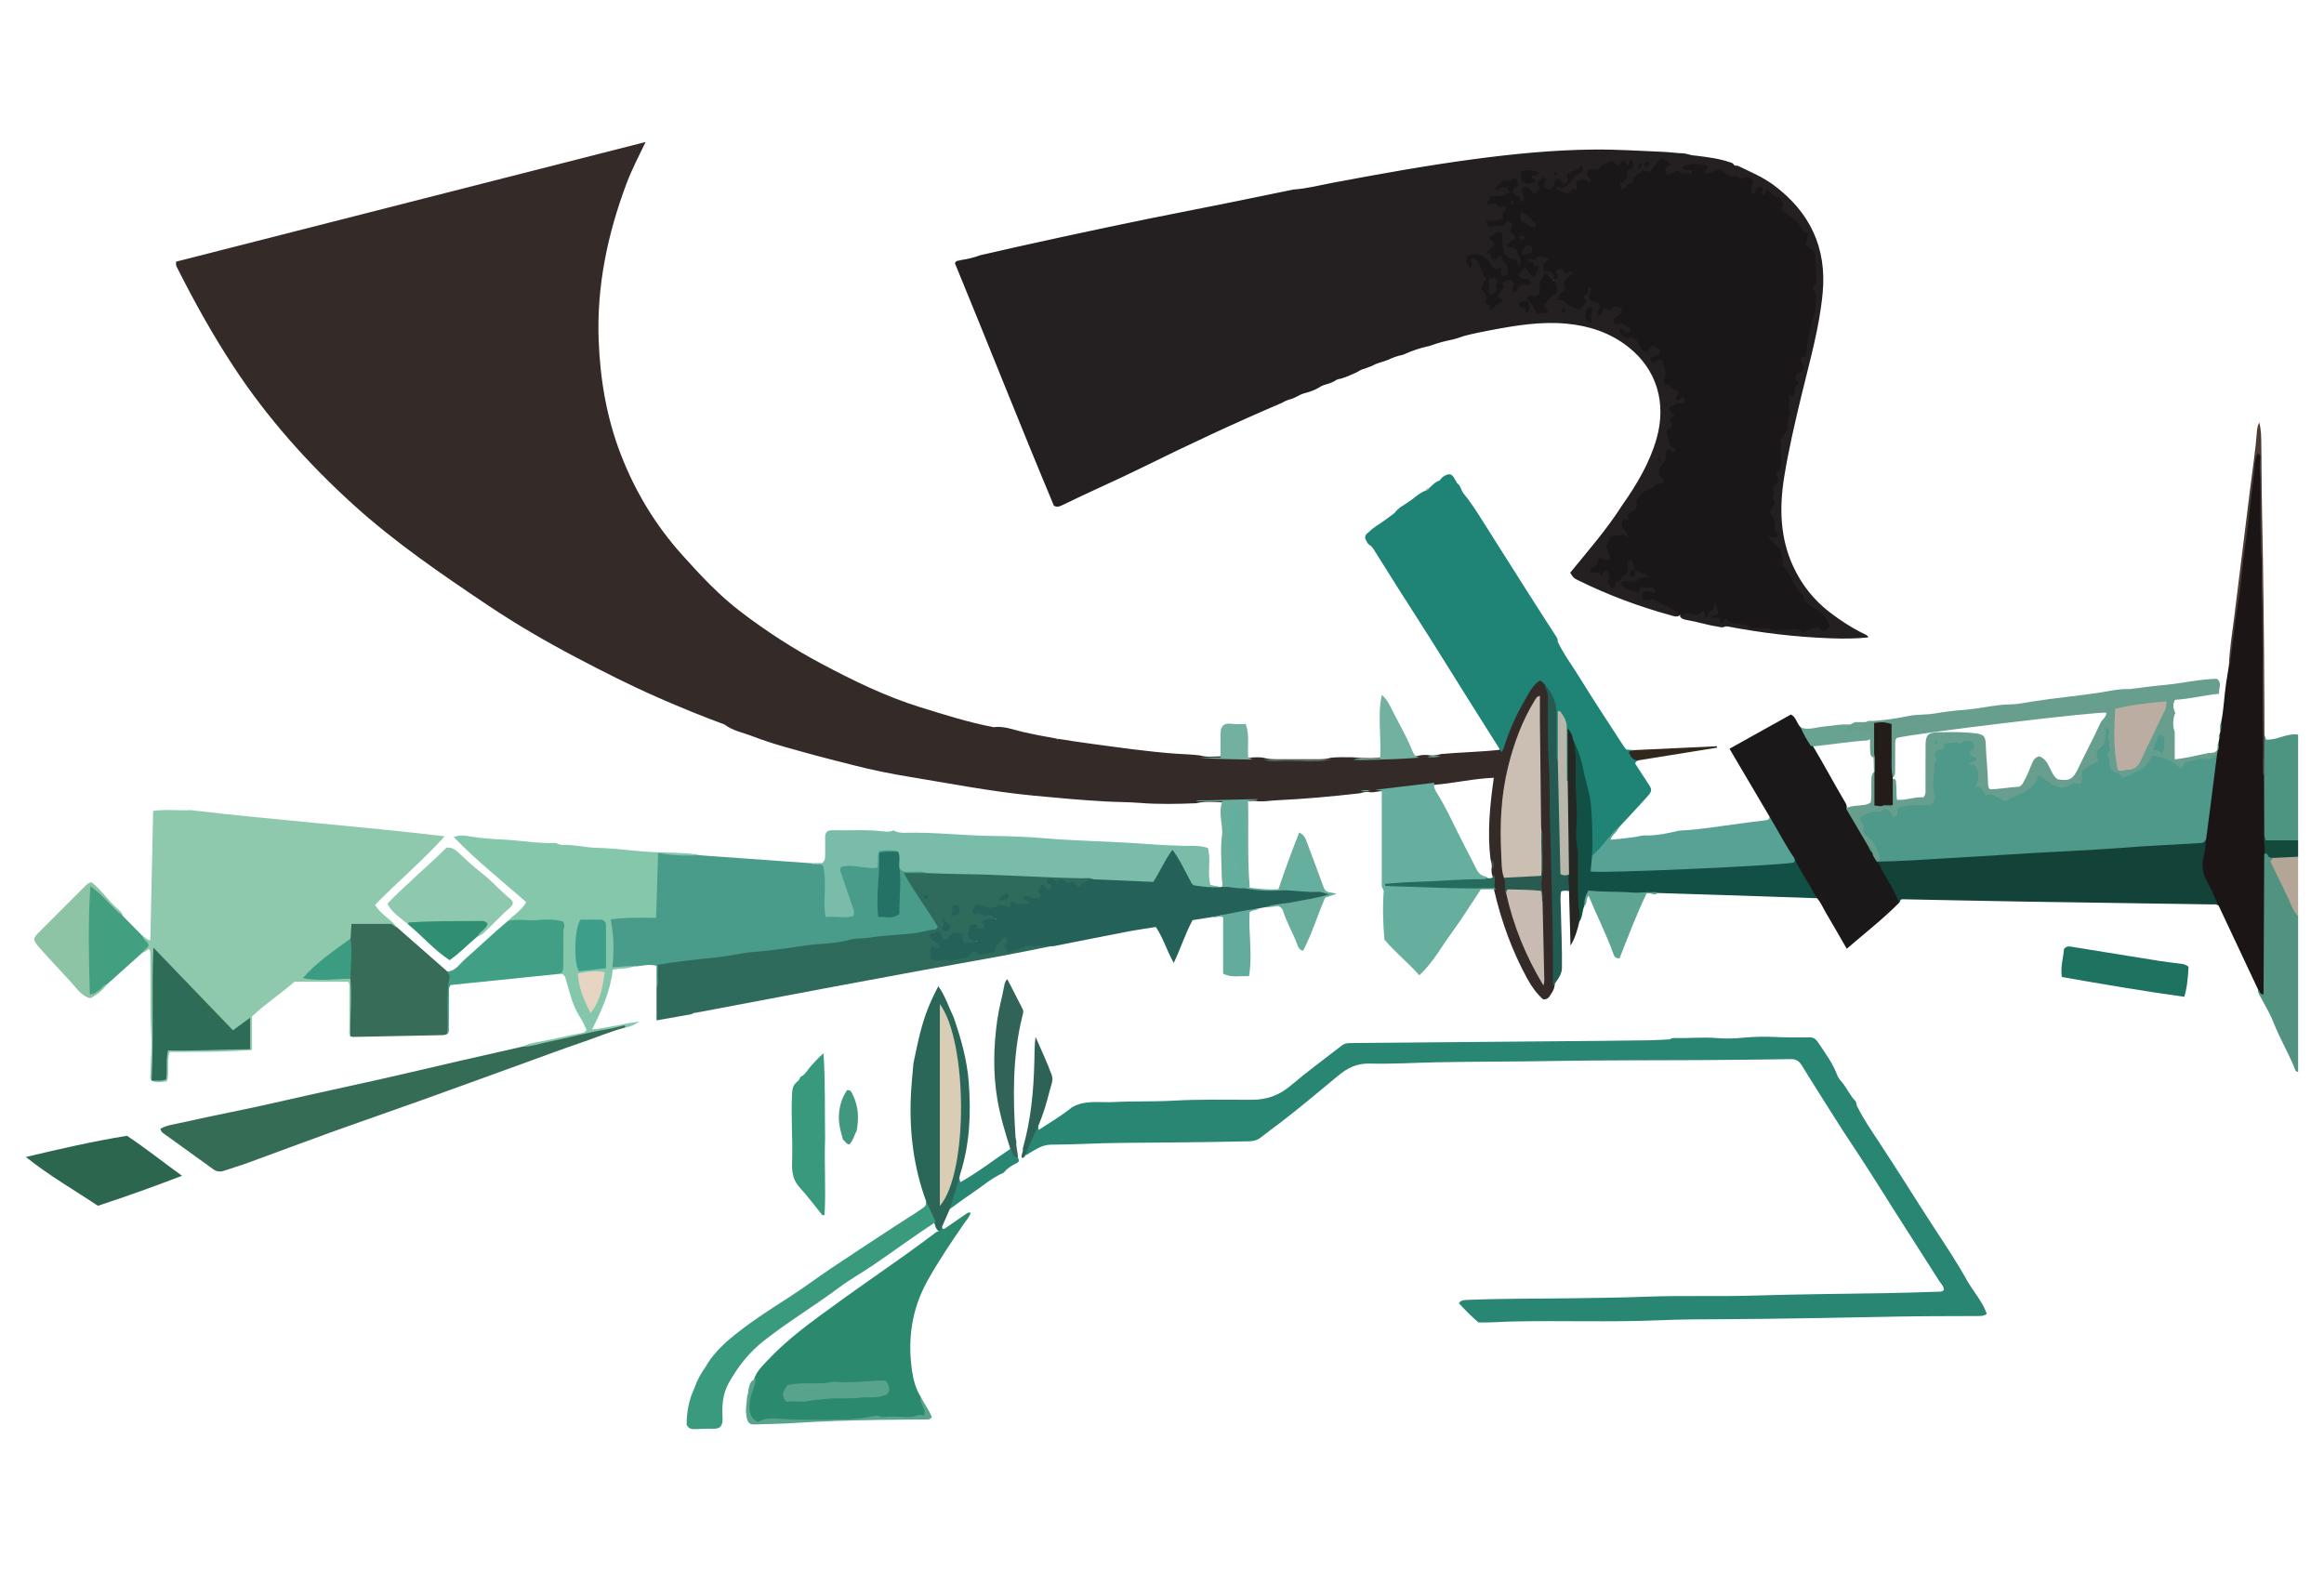 <?xml version="1.0" encoding="utf-8"?>
<!-- Generator: Adobe Illustrator 16.0.2, SVG Export Plug-In . SVG Version: 6.00 Build 0)  -->
<svg version="1.2" baseProfile="tiny" id="Layer_1" xmlns="http://www.w3.org/2000/svg" xmlns:xlink="http://www.w3.org/1999/xlink"
	 x="0px" y="0px" width="1846px" height="1248px" viewBox="0 0 1846 1248" xml:space="preserve">
<g>
	<path fill="#529281" d="M1825.446,851.531c-2.384-0.275-2.623-2.582-3.226-4.043c-4.91-11.937-11.517-23.066-16.246-35.109
		c-2.907-7.406-7.105-14.314-10.873-21.367c-0.881-1.647-1.922-3.109-1.506-5.082c3.235-1.346,2.724-4.305,2.736-6.846
		c0.16-31.244,0.104-62.49,0.126-93.734c0.001-1.994-0.028-4,0.713-5.906c0.583-1.229,1.413-2.135,3.043-2.155
		c2.186,0.514,3.783,2.082,5.329,3.725c0.289,6.14,3.422,11.287,6.15,16.478c5.139,9.771,9.648,19.809,13.752,30.043
		C1825.446,768.865,1825.446,810.199,1825.446,851.531z"/>
	<path fill="#4D9481" d="M1798.693,583.68c0.439,1.205,0.882,2.411,1.392,3.811c8.843,0.517,16.578-5.313,25.36-3.958
		c0,28,0,56,0,84c-0.495,0.438-0.973,1.059-1.588,1.155c-8.131,1.289-16.276,1.314-23.932,0.789
		c-1.984-2.291-2.525-4.373-3.142-6.43c-0.811-15.4-0.198-30.813-0.38-46.218c1.162-9.074,0.371-18.189,0.58-27.283
		C1797.034,587.479,1796.43,585.136,1798.693,583.68z"/>
	<path fill="#B3A696" d="M1825.446,727.531c-4.205-3.83-5.575-9.234-7.905-14.121c-4.468-9.369-9.064-18.676-14.063-28.939
		c-0.151-0.68,1.406-1.611,1.869-2.986c5.213-3.725,14.813-4.18,20.099-0.952C1825.446,696.199,1825.446,711.865,1825.446,727.531z"
		/>
	<path fill="#134A3C" d="M1825.446,680.531c-6.699,0.318-13.398,0.635-20.099,0.953c-1.638-0.172-3.279-0.25-4.015-2.181
		c-0.519-1.354-1.574-1.512-2.801-0.887c-1.624-4.955-3.582-9.908,0.014-14.856c0.417,1.397,0.834,2.799,1.185,3.971
		c8.619,0,17.168,0,25.715,0C1825.446,671.865,1825.446,676.199,1825.446,680.531z"/>
	<path fill="#342B28" d="M575.465,575.47c-17.798-6.491-35.292-13.713-52.645-21.321c-22.401-9.823-44.202-20.868-65.81-32.264
		c-23.801-12.552-47.094-26.066-69.448-41.066c-36.972-24.812-73.803-49.934-106.853-79.9
		c-36.103-32.735-68.386-68.91-95.255-109.81c-16.597-25.263-31.21-51.576-44.769-78.532c-0.608-1.209-1.262-2.311-0.738-4.765
		c123.621-31.505,247.675-63.121,372.851-95.022c-5.656,11.737-10.999,22.003-15.083,32.868
		c-15.14,40.269-23.842,81.675-22.175,124.885c1.193,30.942,6.295,61.155,17.499,90.21c11.418,29.612,27.485,56.263,48.72,79.924
		c14.491,16.146,29.246,32.027,46.5,45.196c20.34,15.524,41.771,29.438,64.444,41.466c25.164,13.35,50.673,25.848,77.93,34.319
		c19.343,6.011,38.664,12.18,58.623,15.965c7.886-1.108,15.291,1.929,22.607,3.629c18.416,4.282,37.036,7.123,55.696,9.646
		c22.23,3.007,44.45,6.217,66.864,7.813c6.129,0.438,12.292,0.538,18.406,1.293c3.052,0.844,6.147,1.191,9.317,1.049
		c9.73-0.438,19.449-0.418,29.125,0.937c1.33,0.187,2.632-0.161,3.938-0.361c2.849-0.185,5.688-0.166,8.515,0.312
		c3.545,1.069,7.179,1.146,10.85,1.127c10.801-0.061,21.602-0.069,32.4,0.006c3.514,0.023,6.965-0.18,10.346-1.182
		c5.703-0.68,11.428-0.317,17.146-0.353c9.251,0.954,18.527,0.932,27.73-0.193c6.944-0.85,13.849-1.082,20.789-0.534
		c1.736,0.135,3.244-0.521,4.859-0.777c1.82-0.346,3.654-0.508,5.507-0.362c3.822,0.754,7.581,0.427,11.288-0.711
		c15.247-1.394,30.578-1.633,45.798-3.283c2.611-0.706,2.739-3.141,3.4-5.104c5.39-15.998,12.3-31.24,22.127-45.056
		c0.386-0.543,0.723-1.121,1.13-1.646c4.605-5.954,9.124-5.294,12.046,1.763c1.979,3.64,2.394,7.631,2.304,11.619
		c-0.623,27.619,0.938,55.209,1.32,82.812c0.217,15.613,0.082,31.265,0.826,46.867c1.309,27.41,1.982,54.826,1.938,82.267
		c-0.006,4.338-0.646,8.618-0.625,12.936c-0.115,3.916-2.459,6.822-4.492,9.869c-1.01,1.201-2.26,1.908-4.614,1.896
		c-5.178-4.565-9.38-10.479-12.864-16.891c-11.914-21.918-20.371-45.146-25.988-69.428c-0.16-0.744-0.513-1.426-0.729-2.15
		c-1.464-3.613,0.44-7.567-1.155-11.172c-0.289-1.314-0.421-2.641-0.299-3.984c0.612-2.795-0.186-5.44-0.865-8.1
		c-2.523-21.34-0.427-42.547,2.668-64.359c-16.396,0.634-31.574,4.364-47.026,5.563c-5.65-0.03-11.075,1.626-16.651,2.223
		c-10.021,1.069-20.064,1.987-30.05,3.387c-1.446,0.299-2.906,0.438-4.384,0.332c-2.949-0.76-5.738,0.137-8.547,0.854
		c-21.869,2.463-43.77,4.498-65.765,5.511c-4.944,0.227-9.862,1.139-14.852,0.815c-3.466-0.656-6.787-0.295-10.273,0.465
		c-5.67,1.234-11.512,0.631-17.295,0.361c-7.252-0.341-14.526-1.015-21.711,0.717c-14.795,0.578-29.58,0.933-44.389-0.262
		c-8.94-0.72-17.938-0.65-26.913-1.132c-19.273-1.03-38.467-2.846-57.672-4.649c-33.166-3.119-65.832-9.587-98.651-14.942
		c-14.881-2.428-29.735-5.445-44.424-9.231c-9.771-2.52-19.625-4.869-29.353-7.554c-17.078-4.711-34.318-9.052-50.853-15.438
		C590.273,581.939,582.068,580.525,575.465,575.47z"/>
	<path fill="#241F21" d="M778.525,202.753c9.871-2.246,19.731-4.54,29.615-6.729c47.246-10.461,94.561-20.596,142.068-29.82
		c25.787-5.007,51.494-10.43,77.236-15.664c10.65-0.69,20.961-3.455,31.386-5.408c36.933-6.917,73.884-13.637,111.146-18.613
		c31.855-4.255,63.771-7.426,95.938-7.731c18.48-0.175,36.91,1.069,55.357,1.83c5.211,0.253,10.383,0.995,15.604,1.184
		c2.909,0.104,5.635,1.495,8.568,1.689c0.588,0.055,1.175,0.108,1.762,0.162c9.229,1.198,18.49,2.247,27.336,5.375
		c1.051,0.372,2.262,0.657,2.725,1.924c0.847,0.908,1.97,0.604,3.004,0.682c9.818,4.758,19.953,8.916,28.785,15.521
		c28.629,21.402,42.09,49.631,38.74,85.529c-2.59,27.745-10.361,54.406-16.824,81.342c-5.149,21.467-10.223,42.934-13.729,64.763
		c-3.936,24.483-3.391,48.449,7.229,71.303c6.594,14.197,16.088,26.318,28.564,35.97c8.818,6.822,18.125,12.856,28.182,17.711
		c0.967,0.468,2.182,0.766,2.852,2.527c-10.139,1.102-19.994,1.083-29.882,0.727c-27.497-0.991-54.729-4.229-81.743-9.389
		c-0.639-0.122-1.321-0.005-1.984,0.001c-2.271,1.271-4.531,0.328-6.801-0.02c-8.057-1.235-15.814-3.834-23.857-5.146
		c-2.102-0.343-4.266-0.926-5.463-3.04c1.898-3.858,5.426-4.015,8.9-3.494c2.572,0.385,4.877,0.623,7.152-0.931
		c1.934-1.317,3.785-1.069,5.01,0.933c3.574-1.739,3.772-6.031,6.764-7.927c3.489,3.059,4.604,7.496,2.938,11.272
		c0.037,0.617,0.658,0.996,0.973,0.947c6.135-0.957,11.266,2.69,16.875,3.979c7.451,1.711,14.898,2.628,22.396,3.766
		c5.918,0.896,11.578-0.004,17.342,0.232c0.324,0.014,0.721-0.252,0.977-0.139c8.166,3.625,16.512-2.955,24.691,0.43
		c0.621,0.257,1.23-0.362,2.05-1.114c0.604-3.475-1.491-5.958-4.021-8.192c-1.244-1.104-2.709-1.961-4.146-2.779
		c-10.236-5.83-14.641-16.338-20.604-25.587c-0.715-1.108-0.881-2.649-1.78-3.558c-4.627-4.672-5.825-10.551-6.351-16.757
		c-0.227-2.663-2.136-4.362-3.897-6.191c-2.334-2.423-5.41-4.47-5.581-8.199c1.443-1.762,3.441-0.494,5.15-1.706
		c-1.364-5.199-0.327-10.973-3.866-15.987c-2.131-3.019,1.125-5.544,2.065-8.563c-0.412-5.959-2.189-12.411,2.902-17.931
		c-1.18-3.851-0.549-7.375,1.591-10.867c1.484-2.424,1.423-5.366,1.149-8.271c-0.658-6.958-0.418-13.535,3.469-20.042
		c3.004-5.028,2.975-11.444,2.998-17.371c0.014-3.649,0.027-7.288,0.104-10.389c0.705-2.181,2.638-2.136,3.642-3.426
		c0.837-2.22,1.452-4.648,2.796-7.468c-3.123-5.019,0.444-8.234,3.848-10.813c1.299-3.388-1.271-5.685-0.78-8.381
		c0.446-1.965,2.485-2.611,3.364-3.915c1.422-7.921,3.539-15.435,3.879-23.327c0.27-6.268,4.88-11.691,4.174-18.33
		c-0.174-1.627,0.376-3.407-0.329-4.936c-1.849-3.998-1.552-7.744,1.01-11.25c-1.246-6.048-0.028-12.085-1.067-18.029
		c-0.353-2.011-0.59-3.892-2.074-5.454c-4.938-5.2-4.917-5.219-4.342-11.65c-4.969-8.533-11.752-14.938-19.197-19.567
		c-1.299-2.545-0.321-4.351-0.365-6.255c-1.361-4.555-6.229-5.084-8.873-7.701c-2.229-0.615-3.092,1.783-4.905,1.468
		c-2.61-0.5-1.642-3.347-3.081-4.777c-2.033,0.756-2.094,3.958-5.395,3.878c-5.5-2.451-0.403-7.517-2.123-11.815
		c-7.971-1.092-17.035-0.049-23.354-6.348c-4.724-0.552-8.444,3.999-12.545,1.422c-1.292-1.81-0.098-3.314-0.502-5.027
		c-4.067-1.56-8.254-1.688-13.166-0.323c3.134,0.894,5.948,1.645,4.55,5.716c-4.148,1.524-8.277,1.063-12.101-0.594
		c-2.976,0.085-5.226,2.063-7.944,1.845c-4.224-2.971-4.313-3.642-1.304-9.52c-0.604-1.716-1.91-2.076-3.524-1.817
		c-1.391,0.752-2.459,1.881-3.271,3.089c-2.632,3.915-5.479,6.74-10.92,6.247c-2.813-0.255-4.94,2.492-6.447,4.975
		c-2.497,4.117-6.535,6.37-10.053,9.22c-3.626-2.04-4.925-4.951-2.449-7.553c2.709-2.846,3.914-6.025,4.738-9.593
		c0.842-1.872,3.712-0.935,4.539-3.957c-2.603,3.213-4.117,0.571-5.968-0.104c-1.733-0.085-2.852,1.803-4.494,1.479
		c-2.063-0.146-3.443-1.607-5.504-2.072c-6.307,0.209-9.696,8.266-16.705,6.202c-1.097,3.382,2.258,5.097,1.189,8.181
		c-2.539,4.544-6.536-2.462-9.477,0.597c-1.224,1.3-0.248,3.313-1.717,4.829c-8.431,6.079-12.447,6.161-18.468,0.032
		c1.029-7.325,8.604,0.031,10.722-4.831c1.387-4.168,4.075-7.38,8.327-9.265c-2.198,1.07-4.53,1.792-6.461,3.17
		c-1.149,1.84-0.356,4.074-1.559,5.909c-2.813,2.979-5.677,0.863-8.324-0.295c-2.224,1.419-2.151,3.966-3.576,5.656
		c-3.124,2.023-5.92,1.554-8.429-1.092c-1.154-1.38-0.346-3.122-0.821-5.173c-2.26,11.591-2.26,11.591-12.954,7.085
		c-0.693,8.555-0.693,8.555-2.923,10.846c-2.821-3.98-8.26-5.785-8.461-11.663c0.526-2.229,3.81-2.944,2.644-6.001
		c-3.961-0.126-7.679,0.85-11.92,3.326c2.281-0.655,3.799-0.766,5.271-0.203c2.022,0.774,3.479,2.103,3.493,4.388
		c0.012,2.079-1.323,3.359-3.146,4.094c-2.815,1.136-5.813,1.396-8.803,1.68c-1.251,0.119-2.785-0.412-3.433,1.802
		c4.136,1.57,8.703,2.252,12.373,4.437c-0.526,10.394-1.338,11.187-13.051,13.555c3.543,0.305,7.166,0.611,10.283-1.548
		c1.955-1.354,3.752-2.198,5.938-0.85c2.101,1.298,2.634,3.307,2.34,5.638c-0.104,0.826-0.187,1.657-0.057,2.492
		c0.413,1.617,1.866,2.791,1.937,4.55c0.215,2.735-2.122,3.987-3.703,6.232c6.06,2.502,7.791,7.928,8.894,13.613
		c0.369,1.9-0.715,3.513-3.461,4.658c-2.148-5.34-8.736-5.388-11.88-10.24c-3.108-4.802-1.957-10.294-3.003-15.316
		c-2.339-0.348-3.479,0.74-4.428,2.142c-0.036,1.649,1.689,2.551,1.58,4.104c0.236,2.892-2.292,4.345-3.309,6.521
		c0.056,1.663,0.865,2.874,2.002,3.97c2.09,0.241,3.299-2.416,6.369-1.412c2.035,3.464,5.325,7.071,5.784,12.071
		c0.419,4.563-1.896,6.369-6.716,5.622c-1.593-1.032-1.359-3.002-2.484-4.583c-3.524-0.347-6.135-2.13-7.944-5.6
		c-2.3-4.405-7.097-5.154-11.337-6.577c-1.413-0.05-2.579,0.52-3.623,1.387c-0.969,1.447-0.51,2.887-0.032,4.427
		c0.432-1.615-0.025-3.426,1.703-4.809c3.124-1.389,5.049,0.571,6.651,3.126c2.498,3.981,3.494,8.634,5.61,12.792
		c0.224,0.438,0.446,1.107,0.228,1.448c-3.912,6.082,0.137,11.785,1.146,18.596c0.201,0.525,1.604,1.246,2.454,2.476
		c2.271-0.445,3.4-2.173,4.843-3.328c0.265-1.587-1.685-2.2-1.356-3.688c0.682-4.232,5.675-6.735,4.43-11.516
		c2.204-2.461,4.693-3.979,7.66-2.878c3.154,1.172,3.462,4.172,3.178,8.085c2.229-3.965,5.337-4.943,8.994-5.009
		c-2.867-1.694-6.889-1.545-7.541-6.1c0.77-3.325,2.906-5.532,6.193-6.248c3.242,0.348,3.771,3.572,5.991,4.61
		c1.688,0.104,1.788-1.195,2.287-2.208c-1.563-2.777-4.653-3.805-6.485-5.968c2.183-5.937,12.639-7.646,17.891-3.142
		c0.672,2.969-3.23,4.258-2.68,7.173c7.987,5.073,8.116,5.278,6.334,10.099c-2.724,0.439-2.724,0.439-6.605-1.74
		c-2.407,2.011-3.406,4.451-3.287,7.736c0.223,6.142-1.654,8.098-7.602,8.281c-1.7,0.053-2.846,0.426-3.611,1.903
		c-0.82,1.681-2.788,2.094-4.02,3.335c0.938,1.507,2.67,1.568,3.746,2.972c-0.074-2.338-1.091-4.508,0.354-6.479
		c2.157-1.166,2.946,0.673,3.948,1.871c1.596,1.908,2.845,4.072,4.145,6.049c1.676,0.897,3.242,1.042,5.145,0.282
		c-3.676-8.174,4.437-10.507,6.88-14.545c2.842-3.699-0.806-6.548,0.698-9.425c2.121-2.125,1.572-4.477,0.334-6.292
		c1.017-2.876,2.687-4.021,5.287-4.394c2.812,1.751,6.058,2.833,9.441,2.794c2.559,5.716-4.537,5.872-4.516,11.483
		c1.043,3.045-1.936,6.317-5.229,9.79c5.12,2.224,8.465,6.606,13.746,7.217c1.877-0.5,3.049-1.601,3.809-3.016
		c0.58-1.632-0.404-3.086,0.032-5.023c1.655-2.299,2.253-5.71,4.731-8.355c6.115,1.766,1.246,6.61,3.146,10.046
		c2.999,1.902,8.7,2.833,6.266,8.61c4.063-2.129,8.968-3.268,13.877-3.063c4.25,0.177,5.523,4.268,2.904,7.725
		c-1.162,1.534-3.158,2.437-3.777,4.815c2.863,0.813,5.762,0.639,8.231,2.234c2.161,1.396,4.741,2.496,3.636,5.631
		c-1.164,3.302-3.813,3.173-7.638,1.5c4.05,3.137,8.335,0.838,11.582,3.717c2.935,2.604,3.107,7.084,6.692,8.936
		c7.999-4.646,10.48-4.168,13.222,2.438c-0.346,3.455-3.706,3.917-5.843,5.743c6.473-1.447,7.146-0.888,8.866,5.111
		c1.171,4.083,1.844,8.069,0.545,12.003c3.632,4.199,10.737,4.979,10.735,12.367c1.172,0.631,3.129-0.851,4.356,0.973
		c1.562,3.269,0.319,5.389-3.144,6.073c-2.506,0.495-4.873,1.04-6.748,2.989c-0.351,2.052,2.214,2.854,2.096,5.286
		c-3.441,3.229,0.627,9.518-4.477,12.303c-0.226,5.21,0.313,9.672,4.553,12.945c1.404,1.084,1.764,2.797,0.521,4.371
		c-1.974,1.692-3.879-0.102-6.812,0.114c1.474,6.2-3.983,10.172-5.235,15.105c0.279,2.313,1.658,3.217,2.34,4.528
		c1.163,2.241,0.959,4.569-1.309,5.622c-3.013,1.398-5.66,3.46-8.796,4.571c-5.502,1.952-9.678,5.007-10.193,11.45
		c-0.295,3.68-3.044,5.762-5.542,7.729c-1.088,1.416-0.426,3.112-1.226,4.426c-0.84,1.467-2.771,1.021-3.895,2.245
		c-0.895,2.509,0.648,4.366,1.971,6.254c1.297,1.853,2.332,3.678,0.512,6.083c-3.99-0.534-8.1-1.538-12.222,0.249
		c-2.497,3.065-3.63,6.265-2.034,10.473c2.601,6.863,1.074,8.505-6.092,7.368c-0.494-0.079-0.994-0.078-1.889,0.34
		c-1.358,1.897-2.578,4.424-4.906,6.303c1.912,0.959,3.619,0.786,4.859,1.243c2.277-0.302,3.672-2.496,6.172-1.495
		c1.837,1.176,1.945,3.447,2.589,5.48c0.646,2.046-1.408,4.232,0.494,6.372c3.313-3.912,7.813-6.538,10.712-11.015
		c0.702-3.099-1.246-7.591,4.088-8.918c3.757,1.534,4.473,4.437,3.588,8.077c-0.683,0.651-1.232,1.401-1.639,2.257
		c0.536-0.726,0.846-1.615,1.588-2.189c4.832,0.188,9.438,0.842,12.834,6.385c-6.947,2.6-12.982,5.964-21.098,4.841
		c2.776,3.728,6.19,3.688,8.842,4.556c2.039-0.734,2.713-2.592,4.654-3.084c10.885-0.309,12.055,0.316,11.735,6.414
		c-2.553,2.584-6.147-0.954-8.72,1.242c-0.115,1.67,0.896,1.883,1.928,1.914c9.124,0.28,16.073,5.623,23.359,10.114
		c1.275,0.787,2.908,1.872,2.154,3.989c-2.146,1.801-4.502,0.896-6.672,0.297c-25.92-7.153-51.033-16.453-75.113-28.464
		c-2.637-1.315-3.114-1.86-5.329-5.563c14.091-17.28,29.061-34.376,41.267-53.542c11.521-16.423,21.797-33.485,27.335-52.988
		c7.913-27.857,0.534-54.964-23.041-73.211c-14.063-10.885-30.241-16.265-47.935-18c-20.514-2.012-40.476,1.268-60.426,5.051
		c-7.175,1.36-14.357,2.769-21.432,4.631c-3.438,1.104-6.799,2.476-10.376,3.116c-5.673,1.142-11.231,2.689-16.662,4.693
		c-0.467,0.195-0.954,0.311-1.453,0.371c-6.722,1.401-13.146,3.698-19.407,6.476c-0.437,0.221-0.897,0.371-1.369,0.489
		c-3.713,0.734-7.256,1.973-10.655,3.631c-1.052,0.446-2.117,0.861-3.212,1.193c-3.133,0.972-6.317,1.803-9.236,3.363
		c-0.375,0.231-0.771,0.414-1.179,0.579c-1.427,0.523-2.849,1.057-4.256,1.635c-0.396,0.196-0.813,0.336-1.236,0.455
		c-2.437,0.463-4.453,1.842-6.569,3.01c-4.039,1.899-8.134,3.662-12.412,4.96c-1.877,0.11-3.527,0.814-5.021,1.934
		c-1.639,0.91-3.365,1.613-5.154,2.17c-2.461,0.652-4.908,1.337-7.015,2.865c-3.094,1.811-6.401,3.104-9.839,4.086
		c-2.496,0.574-4.893,1.412-7.084,2.771c-1.706,0.791-3.383,1.653-5.169,2.269c-2.554,0.675-5.017,1.569-7.261,3.006
		c-37.688,16.051-74.741,33.46-111.478,51.572c-21.04,10.372-42.599,19.659-63.66,30c-1.792,0.881-3.73,1.529-6.172,0.22
		c-26.809-63.923-52.288-128.785-78.624-192.583c1.073-2.755,3.018-1.723,4.229-2.464
		C768.138,205.887,773.422,204.685,778.525,202.753z"/>
	<path fill="#8EC9AD" d="M113.377,743.613c2.046,0.393,2.639,3.039,6.036,3.25c0.745-34.152,1.488-68.238,2.241-102.756
		c10.328-1.41,20.098-0.092,29.802-0.588c66.995,7.883,134.296,12.791,201.729,20.764c-17.354,19.453-37.355,35.973-55.278,54.52
		c4.877,7.924,12.654,11.291,17.328,17.689c-2.06,1.521-3.714-0.412-5.569-0.619c-9.211-1.029-18.43-0.201-27.32-0.637
		c-2.188,3.572-1.452,7.164-2.883,10.172c-2.16,3.262-5.402,5.359-8.452,7.621c-7.47,5.539-14.913,11.112-22.02,17.112
		c-1.855,1.566-3.827,3.117-5.501,6.357c8.524,0.336,16.333,0.521,24.197-0.258c4.002-0.398,8.291-1.806,11.758,1.78
		c1.288,2.429,1.531,5.095,1.36,7.717c-0.662,10.22-0.185,20.447-0.374,30.668c-0.046,2.457,0.146,5.021-2.071,6.832
		c-1.525-1.522-0.891-3.469-0.896-5.223c-0.031-10.826,0.061-21.65,0.055-32.477c-0.001-1.785,0.411-3.666-0.9-5.695
		c-14.05,0-28.297,0-42.735,0c-10.722,9.469-22.926,17.289-33.741,27.613c0,8.646,0,17.408,0,26.617
		c-22.003,1.723-43.524,1.438-65.266,1.571c-2.839,7.703-0.082,15.55-2.11,23.298c-4.094,0.526-8.05,1.575-12.021-0.396
		c2.295-2.854,6.105-1.094,9.014-2.986c1.47-4.024,0.651-8.383,0.758-12.643c0.219-8.74,1.569-10.466,10.196-10.226
		c16.989,0.474,33.915-1.338,50.89-1.104c1.484,0.021,3.013,0.084,4.986-1.039c1.911-5.342,0.64-11.254,0.849-17.385
		c-3.186-0.017-4.705,2.235-6.688,3.491c-4.602,2.916-7.514,3.099-11.071-0.969c-10.098-11.541-21.582-21.721-31.882-33.061
		c-7.267-8-15.042-15.537-22.171-23.676c-0.646-0.738-1.396-1.396-2.18-1.654c-0.561,0.207-0.852,0.428-0.868,0.771
		c-0.713,14.78,0.072,29.551,0.448,44.319c0.296,11.646,0.855,23.291-0.326,34.912c-0.49,4.824-0.202,9.646-0.38,14.465
		c-0.085,2.302,0.173,4.732-1.898,6.463c-1.701-1.448-0.986-3.418-0.952-5.141c0.205-10.445,1.207-20.924,0.677-31.326
		c-1.083-21.252-0.318-42.498-0.732-63.742c-0.025-1.268,0.33-2.666-0.765-3.84c-2.172-0.319-3,2.623-5.198,2.238
		c-0.896-2.482,1.907-3.666,2.015-5.789C115.593,748.049,111.486,746.73,113.377,743.613z"/>
	<path fill="#85C7AB" d="M441.366,669.574c1.875,0.598,3.789,1.801,5.621,1.688c9.146-0.568,17.997,2.049,27.051,2.203
		c15.397,0.26,30.617,2.896,45.992,3.418c10.892,0.369,21.8,0.391,32.642,1.684c0.955,0.113,1.877,0.505,2.815,0.767
		c-1.55,2.328-4.03,2.125-6.308,2.135c-6.488,0.029-12.998,0.453-19.432-0.907c-1.271-0.271-2.63-0.502-4.872,0.305
		c-0.894,16-1.039,32.463-2.133,49.1c-11.968,2.137-23.224-0.174-34.986,2.545c1.207,10.955,2.369,21.896,0.903,32.668
		c5.396,1.674,10.63-1.565,14.708,2.424c-5.081,2.229-10.701,1.375-16.685,2.695c-1.695,16.57-8.41,31.564-16.399,47.455
		c13.396-1.408,25.321-4.787,37.633-6.268c-3.55,2.237-7.121,4.242-11.34,4.744c-2.692-1.197-5.301,0.082-7.669,0.784
		c-13.687,4.056-27.725,6.544-41.588,9.798c-8.724,2.049-17.542,3.633-26.25,5.735c-2.253,0.545-4.606,1.152-6.418-1.104
		c7.272-3.512,15.326-3.954,23.022-5.778c7.732-1.836,15.572-3.217,23.345-4.888c1.709-0.366,3.765-0.256,4.868-2.696
		c-1.471-2.979-2.736-6.422-4.717-9.388c-6.181-9.26-8.604-19.909-11.551-30.348c-0.711-2.52-1.479-4.322-4.125-4.898
		c-0.59-11.424,0.009-22.84,0.25-34.26c0.031-1.475,0.604-2.955-0.313-5.088c-5.984-1.897-12.547-1.877-19.061-1.182
		c-6.64,0.709-13.242-1.117-19.866,0.068c-1.115,0.2-2.271-0.433-2.965-1.519c4.524-4.752,10.555-8.037,14.448-14.879
		c-19.166-16.793-39.216-32.693-57.607-51.672c5.462-2.103,9.482-1.078,13.498-0.408c9.012,1.5,18.21,2.031,27.229,2.479
		C414.544,667.654,427.866,670.176,441.366,669.574z"/>
	<path fill="#376D58" d="M278.362,823.24c-0.542-15.258,1.281-30.523-0.093-45.779c-1.073-1.131-1.745-2.518-1.645-4.031
		c0.569-8.537,0.099-17.104,0.79-25.637c0.065-0.811,0.575-1.539,1.04-2.229c0.224-3.603,0.447-7.203,0.727-11.699
		c10.286,0,20.669,0,31.052,0c2.036,0.035,2.827,2.496,5.006,2.629c13.394,11.756,26.789,23.514,40.184,35.273
		c4.235,2.024,4.143,5.545,2.319,8.823c-1.655,2.979-1.768,5.937-1.819,9.101c-0.169,10.467,0.486,20.942-0.354,31.401
		c-1.587,1.107-3.47,1.136-5.249,1.175c-23.174,0.512-46.351,0.954-69.526,1.389C279.985,823.67,279.172,823.387,278.362,823.24z"/>
	<path fill="#8EC9AF" d="M324.324,734.406c-5.645-5.021-12.542-8.814-16.651-16.557c15.24-15.813,31.981-29.543,47.012-44.58
		c3.865-0.261,6.412,1.159,8.878,3.444c6.204,5.75,12.358,11.613,19.048,16.763c8.207,6.313,14.841,14.289,22.922,20.692
		c1.042,0.824,1.935,1.867,1.802,3.808c-1.22,2.846-4.209,4.534-6.548,6.823c-5.145,5.035-10.25,10.113-15.37,15.177
		c-1.663,1.645-3.315,3.305-5.81,3.606c-1.304-4.203,3.837-5.459,4.269-9.726C363.917,732.633,344.119,733.957,324.324,734.406z"/>
	<path fill="#409F84" d="M355.567,821.094c0.332-15.092-1.413-30.258,1.649-45.709c-0.477-0.961-1.136-2.291-1.795-3.619
		c6.384-0.412,9.429-5.858,13.499-9.442c11.598-10.216,22.74-20.945,34.618-30.854c7.996-1.75,16.082,0.086,24.161-0.666
		c6.563-0.609,13.418-0.646,19.603,1.256c1.978,2.877,0.286,5.26,0.251,7.658c-0.122,8.426-0.162,16.855-0.148,25.283
		c0.004,2.988,0.421,6.014-1.912,8.447c-29.231,2.994-58.464,5.99-87.396,8.955c-1.872,1.94-1.447,4.026-1.461,5.983
		c-0.068,9.162-0.041,18.324-0.165,27.484C356.447,817.617,357.059,819.564,355.567,821.094z"/>
	<path fill="#308F72" d="M324.324,734.406c-0.37-2.365,1.416-1.699,2.573-1.773c18.274-1.197,36.579-0.912,54.874-1.07
		c2.012-0.018,4.032-0.014,5.509,2.205c-0.992,4.379-5.994,5.863-7.673,9.818c-7.423,6.061-13.968,13.162-22.469,19.125
		C344.973,754.762,335.514,743.543,324.324,734.406z"/>
	<path fill="#689E8D" d="M1468.441,575.511c0.308-0.067,0.615-0.071,0.925-0.016c3.45-0.489,3.45-0.489,7.024,0.595
		c1.474-0.543,2.55-1.845,4.028-2.476c0.663-0.035,1.325-0.07,1.989-0.105c1.512-1.06,3.363,0.017,4.917-0.78
		c9.762-0.569,19.408-2.132,28.962-4.037c6.752-1.346,13.587-0.786,20.334-1.935c7.809-1.328,15.706-2.31,23.605-2.896
		c12.406-0.92,24.517-4.17,37.012-4.36c5.804-0.089,11.557-1.382,17.243-2.283c18.022-2.856,36.21-4.405,54.243-7.209
		c7.455-1.159,15.002-3.034,22.709-2.622c9.354-1.127,18.687-2.479,28.063-3.324c13.781-1.244,27.313-4.584,41.349-4.892
		c4.68,3.5,1.151,7.781,1.867,11.896c-12.188,1.148-23.396,4.209-35.005,4.82c-1.971,3.313-1.606,6.456-0.252,9.633
		c0.615,0.674,0.503,1.319-0.071,1.948c-1.533,4.699-1.548,9.396,0.039,14.085v-0.011c0,7.06,0,14.117,0,21.596
		c9.484-0.928,17.608-3.104,25.803-4.806c2.738-0.568,6.211,0.497,8.039-2.813c0.474,0.254,0.806,0.635,1,1.137
		c0.222,0.747,0.215,1.494,0.013,2.242c-1.849,4.219-5.3,5.797-9.662,5.608c-3.716-0.159-7.29,0.634-10.892,1.28
		c-2.511,0.451-4.713,1.348-6.342,3.563c-2.101,2.857-5.238,3.123-7.298,0.616c-4.479-5.452-10.606-6.372-16.854-7.366
		c-1.043,0.284-1.745,1.063-2.188,1.933c-3.915,7.688-11.574,10.196-18.684,13.306c-4.143,1.811-13.807-2.872-15.459-7.4
		c-1.298-3.557-2.641-7.75-2.037-11.097c0.904-5.013,0.811-9.758,0.307-14.661c-0.062-0.604,0.478-1.218,0.213-2.001
		c1.293,6.261-2.09,10.643-5.537,14.306c-0.36,1.451-0.438,2.291-0.211,3.104c1.144,4.094-0.338,6.762-4.271,8.262
		c-3.025,1.154-5.467,3.141-7.438,5.679c-1.062,3.103,0.098,6.833-3.316,9.901c-5.46-1.117-10.342,3.695-16.32,3.082
		c-6.039-0.617-10.217-5.283-15.24-7.562c-0.468,0.146-0.705,0.146-0.766,0.251c-5.453,9.275-14.982,12.727-24.041,16.855
		c-1.066,0.484-2.238,1.297-3.305,0.941c-5.902-1.969-12.075-3.51-17.434-6.549c-2.506-1.42-4.82-3.865-7.931-5.867
		c3.406-6.936,4.207-13.504-4.045-17.285c-0.629-2.729,1.717-3.307,2.653-4.836c-0.311-1.668-2.432-2.294-2.42-3.961
		c-1.01-2.83,2.551-4.473,1.254-7.975c-5.877-0.582-11.908,1.442-18.03,0.968c-1.86,3.323-4.642,5.063-7.554,6.372
		c-0.319,6.54-0.356,12.805-1.857,19.006c-1.021,4.222-0.042,8.628,0.548,12.902c0.991,7.178-1.85,10.717-9.126,10.946
		c-4.161,0.134-8.338-0.223-12.484,0.275c-2.302,0.276-4.633,0.563-6.627,1.789c-1.691,2.541-1.318,6.676-5.533,6.873
		c-3.166-0.402-3.396-4.183-6.514-5.078c-5.402,2.604-12.755,0.121-17.636,5.461c1.119,6.848,3.384,12.61,8.722,17.416
		c4.08,3.674,5.138,9.414,5.529,14.437c-1.261,2.104-2.615,2.413-4.236,2.047c-2.623-1.156-3.47-3.537-4.162-6.023
		c0.125-2.271-0.797-3.979-2.803-5.096c-6.775-8.531-10.75-18.732-16.578-27.834c-0.809-1.263-1.183-2.838,0.535-3.949
		c3.799-1.404,7.81-1.561,11.769-1.951c2.345-0.23,4.626-0.457,6.944-2.219c1.106-4.959,0.295-10.295,0.553-15.566
		c0.136-2.791-0.396-5.714,1.557-8.16c0.475-0.381,1-0.461,1.568-0.248c1.891,1.817,1.719,4.227,1.775,6.528
		c0.106,4.488-0.033,8.979,0.075,13.468c0.048,1.936-0.34,4.147,2.25,4.944c2.718,0.152,5.802,2.869,7.865-1.201
		c0.414-6.135-1.502-12.421,1.338-18.354c3.647-0.783,3.015,2.252,3.274,4.02c0.574,3.916-0.08,7.943,0.646,12.52
		c7.534,0.629,14.408-2.674,21.072-1.951c2.02-2.596,1.561-4.844,1.573-6.957c0.067-11.49-0.034-22.98,0.056-34.469
		c0.063-8.065,1.971-10.116,10.008-10.269c9.979-0.188,19.963-0.384,29.918,0.894c5.891,0.755,7.661,2.199,7.846,8.146
		c0.317,10.313,1.589,20.563,1.813,30.877c0.036,1.631,0.079,3.348,0.997,4.68c0.312,0.383,0.576,0.705,0.88,0.698
		c7.432-0.153,14.745-1.61,22.163-2.006c2.078-0.11,3.274-2.133,4.276-3.903c2.464-4.355,4.399-8.953,6.193-13.612
		c1.096-2.845,2.335-5.544,6.02-6.692c8.707,2.795,8.177,13.493,14.734,18.242c9.515,1.621,12.217,0.012,16.332-8.607
		c5.736-12.011,12.08-23.727,17.592-35.849c1.337-2.937,4.718-4.739,4.914-8.356c-5.078-1.512-157.311,16.902-166.61,20.037
		c-1.539,1.633-1.146,3.723-1.177,5.674c-0.102,6.492,0.048,12.988-0.084,19.48c-0.047,2.284,0.195,4.743-2.006,6.391
		c-3.31-1.231-2.793-4.205-2.834-6.718c-0.151-9.131-0.026-18.266-0.078-27.397c-0.014-2.133,0.299-4.338-0.989-6.474
		c-2.304-2.026-4.962-1.893-8.232-0.713c-1.771,7.164-0.038,14.675-1.002,22.006c-0.403,1.109-0.538,2.356-1.571,3.148
		c-3.054-0.253-2.814-2.771-3.029-4.729c-0.342-3.085-0.168-6.207-0.137-9.303c-0.211-2.174-1.75-3.474-3.379-5.047
		c-4.117,0.554-8.248-1.427-12.642-0.339c-2.336,0.579-3.606-1.103-3.78-2.308C1465.646,576.868,1467.5,576.584,1468.441,575.511z"
		/>
	<path fill="#68A392" d="M1480.42,573.615c-0.564,1.334-1.129,2.667-1.585,3.744c-4.248,3.804-5.946-3.094-9.468-1.862
		c1.367-0.634,2.734-1.267,4.104-1.899C1475.786,573.604,1478.104,573.609,1480.42,573.615z"/>
	<path fill="#68A392" d="M1487.326,572.729c-1.48,1.26-3.255,0.662-4.917,0.78C1483.876,572.167,1485.634,572.655,1487.326,572.729z
		"/>
	<path fill="#489C89" d="M503.368,767.6c-5.259-0.621-10.491,0.521-16.927,0.736c1.36-12.914,1.266-25.322-1.379-38.037
		c12.435-1.709,23.891-1.277,36.078-1.244c0.536-16.854,1.074-33.764,1.642-51.594c11.306,2.23,21.997,2.389,32.707,1.871
		c29.335,2.104,58.672,4.205,88.008,6.307c3.383,1.082,6.969-0.289,10.877,0.984c2.944,4.209,2.639,9.504,2.665,14.5
		c0.032,6.129,0.773,12.297-0.477,18.426c-0.437,2.143,0.092,4.314,1.914,6.387c5.449,0.431,11.152,1.127,16.615,0.252
		c1.538-2.771,0.281-4.745-0.375-6.729c-2.615-7.9-5.082-15.848-7.771-23.727c-2.244-6.574-0.634-8.625,6.209-9.563
		c4.909-0.672,9.616,0.375,14.391,0.938c2.304,0.271,4.592,0.867,6.856-0.254c1.66-2.021,0.979-4.482,1.253-6.73
		c0.475-3.896,2.523-6.021,6.432-6.354c2.495-0.211,5.005-0.324,7.479,0.039c1.725,0.252,3.824,0.229,4.053,2.78
		c-3.495,3.459-8.454,0.601-12.92,3.16c-0.362,15.045-2.438,30.392-1.594,45.514c5.692,1.839,8.394,1.709,12.809-0.434
		c1.041-6.929,0.699-14.207,1.201-21.429c0.326-4.684-1.187-9.571,1.271-14.067c5.341,1.418,10.804,1.168,16.25,1.279
		c2.252,0.047,4.782-0.156,6.032,2.493c-1.362,2.599-3.909,2.097-6.148,2.277c-2.6,0.211-5.26-0.191-8.428,0.598
		c6.583,14.466,17.557,25.787,23.813,39.179c-0.487,3.018-1.921,4.278-4.057,4.715c-10.577,2.158-21.15,4.221-31.991,4.754
		c-8.119,0.398-16.129,2.31-24.178,2.992c-9.77,0.83-19.32,3.014-29.08,3.687c-14.606,1.008-29.001,4.012-43.559,5.178
		c-16.605,1.33-32.925,4.569-49.477,6.219c-11.049,1.1-22.086,2.578-33.113,4.012c-1.96,0.254-3.924,0.818-5.581,2.441
		c-1.032,3.594-0.171,7.463-0.626,11.231c-0.232,1.927,0.429,4.541-2.73,4.919c0-5.962,0-11.923,0-18.138
		C515.074,765.295,509.234,767.77,503.368,767.6z"/>
	<path fill="#2E6B5D" d="M521.514,785.307c1.979-4.291,0.469-8.832,0.93-13.233c0.188-1.795,0.031-3.625,0.031-5.726
		c15.875-2.701,31.556-4.352,47.265-5.926c9.541-0.955,18.94-3.404,28.487-4.191c13.207-1.092,26.334-2.86,39.375-4.911
		c12.523-1.97,25.32-1.38,37.707-4.908c4.645-1.322,9.891-0.728,14.942-1.545c12.179-1.974,24.635-2.166,36.896-3.728
		c5.205-0.662,10.295-2.449,15.601-2.965c0.977-0.096,1.688-0.996,2.071-2.012c-8.207-14.139-18.362-27.047-26.827-42.65
		c6.741,0,12.603,0,18.463,0c1.686-2.113,4.103-2.096,6.409-1.977c17.1,0.889,34.237,0.531,51.328,1.789
		c9.279,0.684,18.611,0.565,27.912,0.904c13.12,0.477,26.231,1.862,39.392,1.293c2.159-0.095,4.349-0.056,6.256,1.207
		c1.891,1.764,0.354,2.627-1.035,3.229c-3.397,1.475-6.266,3.693-8.75,6.055c-2.803,0.188-3.978-2.074-6.252-3.154
		c-2.786-0.045-5.909-0.43-8.514-2.141c-2.827,0.219-5.509,1.344-8.214-0.707c1.418,3.254,2.548,6.236-1.375,7.748
		c-2.322,0.457-3.522-1.682-5.598-1.512c-1.889,2.078,0.832,4.98-1.178,7.098c-3.002,2.863-6.425,1.43-9.79,0.732
		c1.915,5.559-0.174,6.498-11.991,5.396c-1.348,0.388-1.789,1.984-3.842,2.554c-3.943-1.353-8.48-0.892-13.03,0.448
		c-2.714,0.8-5.204-0.711-7.786-1.266c-2.02-0.435-4.347-1.531-5.384,1.979c3.253,1.879,6.869,1.838,10.449,2.227
		c2.824,0.305,6.351,0.451,5.426,4.828c-2.241,2.486-5.565,0.344-7.7,2.508c-0.916,1.438,0.524,3.254-0.757,4.986
		c-3.172,2.862-6.241,0.514-9.407-1.07c-1.789,2.029-2.13,4.195-1.992,5.709c0.863,3.148,4.014,3.043,4.662,5.775
		c-1.254,3.395-4.48,2.414-7.063,2.453c-4.292,0.063-5.214-3.449-6.129-6.443c-1.451-1.293-2.94-1.213-4.665-1.049
		c-2.604,1.74-4.508,5.512-8.777,4.078c-2.017-0.81-2.259-3.265-4.008-4.33c-1.423-0.685-2.537-0.177-3.631,0.858
		c0.493,3.99,7.967,4.443,5.304,9.744c-1.657,1.545-3.542,0.597-5.151,1.394c-1.106,1.828-0.881,3.682,0.354,6.08
		c10.134-0.601,20.996,2.268,30.558-6.281c0.989-0.467,2.531,0.18,4.127,0.711c6.08,2.025,10.201,0.602,13.569-4.646
		c1.175-1.83,2.509-3.535,4.011-5.1c1.459-1.521,3.151-2.678,5.303-1.512c2.171,1.176,2.152,3.137,1.46,5.221
		c-0.31,0.932-0.888,1.816-0.534,3.215c3.128,2.791,6.27,1.004,9.382-0.504c7.415-3.588,15.149-3.047,22.935-1.805
		c0.834,0.133,1.544,0.604,1.938,1.422c-13.204,2.615-26.383,5.361-39.617,7.813c-20.771,3.848-41.593,7.438-62.374,11.242
		c-25.846,4.732-51.68,9.529-77.504,14.375c-33.823,6.348-67.634,12.762-101.442,19.184c-1.435,0.273-3.033,0.166-4.231,1.283
		c-9.124,1.619-18.248,3.238-27.995,4.969C521.514,801.801,521.514,793.553,521.514,785.307z"/>
	<path fill="#356C55" d="M414.651,831.441c7.17,0.076,13.903-2.437,20.795-3.814c16.013-3.203,31.757-7.695,47.925-10.244
		c3.732-0.588,7.38-1.699,11.081-2.512c1.057-0.232,2.487-0.76,2.123,1.357c-12.063,3.104-23.468,8.139-35.245,12.094
		c-13.688,4.6-27.212,9.69-40.793,14.604c-28.365,10.263-56.694,20.625-85.089,30.804c-24.077,8.629-48.269,16.938-72.33,25.604
		c-21.99,7.922-43.856,16.186-65.816,24.19c-6.391,2.33-12.933,4.242-19.371,6.449c-3.087,1.057-5.869,0.715-8.495-1.176
		c-12.813-9.225-25.641-18.432-38.425-27.699c-1.427-1.033-3.142-1.951-3.612-4.492c5-2.865,10.819-3.5,16.29-4.737
		c26.424-5.979,53.07-10.923,79.473-17.035c26.523-6.142,53.17-11.748,79.729-17.74c21.242-4.793,42.427-9.842,63.649-14.725
		C382.565,838.684,398.612,835.082,414.651,831.441z"/>
	<path fill="#2B6758" d="M757.302,807.59c5.952,16.955,10.835,34.127,12.202,52.189c1.86,24.584,0.859,48.844-6.707,72.529
		c-0.349,1.094-0.521,2.241-0.777,3.366c-0.347,8.916-2.594,17.25-7.603,24.734c-2.077,4.764-4.153,9.524-6.231,14.289
		c-0.474,1.229,0.403,3.293-2.043,3.305c-3.041-1.289-3.06-4.391-4.131-6.862c-0.184-1.168-0.574-2.263-1.346-3.173
		c-3.466-4.092-4.466-9.075-5.165-14.174c-9.813-26.772-13.202-54.496-12.001-82.844c0.373-8.799,1.361-17.57,2.068-26.354
		c2.716-12.962,5.238-25.972,9.641-38.511c2.684-7.641,6.043-14.977,10.115-22.705C750.883,791.107,753.409,799.697,757.302,807.59z
		"/>
	<path fill="#38997D" d="M655.388,904.58c-0.769,20.127,0.744,40.313-0.429,60.428c-0.544,0.131-1.088,0.262-1.633,0.391
		c-6-7.396-11.669-15.098-18.105-22.094c-5.326-5.789-6.313-12.246-6.055-19.625c0.645-18.414-0.987-36.838-0.002-55.271
		c0.189-3.563,0.83-6.457,3.625-8.797c1.242-1.039,2.584-2.158,2.8-3.988c4.14-1.914,5.979-6.072,8.86-9.201
		c2.915-3.166,5.71-6.418,9.691-9.729C655.689,859.744,655.011,882.176,655.388,904.58z"/>
	<path fill="#8DC4A5" d="M85.397,781.545c-3.947,5.059-7.978,8.436-13.579,11.375c-7.246-1.697-10.82-7.773-15.356-12.762
		c-8.47-9.314-17.263-18.344-25.546-27.82c-5.144-5.883-4.822-6.938,0.631-12.408c11.715-11.754,23.459-23.479,35.206-35.201
		c1.633-1.631,3.147-3.477,6.047-3.908c7.422,5.845,12.79,14.029,19.895,20.498c1.896,1.73,4.367,3.197,4.763,6.162
		c-2.625,0.896-3.975-1.168-5.524-2.52c-4.524-3.947-8.336-8.623-12.749-12.688c-1.563-1.439-2.89-3.244-5.87-3.99
		c-1.846,26.297-0.444,52.342-0.693,78.486c4-0.046,5.34-2.188,7.176-3.498C81.461,782.082,82.864,779.953,85.397,781.545z"/>
	<path fill="#429F7F" d="M85.397,781.545c-3.511,0.484-4.669,4.088-7.4,5.58c-1.713,0.934-2.995,2.729-6.629,2.684
		c-0.777-28.305-1.494-56.608,0.416-85.826c10.421,7.021,16.686,16.755,25.673,23.498c5.307,5.377,10.614,10.755,15.921,16.134
		c0.455,2.983,3.655,4.077,4.679,6.799c-0.455,2.778-3.588,3.604-4.603,6.01C104.102,764.795,94.75,773.17,85.397,781.545z"/>
	<path fill="#41987E" d="M680.409,898.447c-2.052,3.463-2.711,7.703-5.802,10.604c-2.545-0.209-3.229-2.729-5.021-3.777
		c-1.819-6.526-3.708-12.997-3.205-19.944c0.515-7.097,2.396-13.609,6.467-19.388c3.144-0.366,3.666,1.968,4.593,3.847
		C681.971,878.975,682.333,888.592,680.409,898.447z"/>
	<path fill="#298673" d="M851.475,879.58c10.59-6.102,22.256-3.582,33.531-4.184c15.467-0.826,30.99-0.213,46.42-1.078
		c20.973-1.176,41.936-0.76,62.889-0.736c12.175,0.014,21.929-3.598,31.146-11.445c12.99-11.059,26.855-21.088,40.299-31.619
		c1.973-1.545,4.074-1.963,6.492-1.979c51.779-0.357,103.556-1.002,155.336-1.361c27.465-0.189,54.939-0.463,82.41-0.832
		c5.482-0.074,10.963-0.492,16.443-0.752c0.963-0.752,2.082-1.051,3.271-1.023c11.367,0.253,22.718-0.911,34.109,0.009
		c6.822,0.551,13.787,0.403,20.566-0.271c9.135-0.908,18.278-0.986,27.333-0.541c8.689,0.428,17.335,0.26,26.002,0.26
		c2.786,0.002,4.661,1.392,6.147,3.609c5.808,8.668,12.156,17.016,15.693,27.006c0.387,1.092,1.336,1.908,1.799,2.988l-0.039-0.047
		c4.988,4.99,7.455,11.824,12.358,16.887c1.29,1.332,0.609,3.512,1.813,4.951c0,0,0.071,0.082,0.073,0.082
		c4.797,9.682,10.916,18.551,16.863,27.527c15.115,22.809,29.44,46.123,44.393,69.039c8.686,13.313,17.606,26.565,25.291,40.461
		c5.05,9.131,12.451,16.834,16.016,27.045c-2.007,1.799-4.47,1.779-6.934,1.793c-20.62,0.115-41.246,0.021-61.862,0.404
		c-46.267,0.854-92.527,1.864-138.808,2.104c-17.434,0.09-34.902,0.107-52.32,0.854c-38.967,1.666-77.94,0.127-116.9,0.988
		c-8.938,0.197-17.863,1.006-26.941,0.74c-5.588-4.764-10.644-9.967-15.566-15.277c1.568-2.219,3.463-2.479,5.525-2.568
		c28.965-1.256,57.953-0.946,86.93-1.389c18.557-0.283,37.107-0.467,55.67-1.197c28.078-1.106,56.238-0.01,84.332-0.869
		c35.438-1.084,70.875-1.432,106.316-1.954c14.102-0.209,28.229-0.757,42.348-1.158c1.396-0.039,3.029,0.01,4.154-1.431
		c-0.062-3.102-2.422-5.038-3.877-7.336c-15.703-24.799-31.672-49.432-47.254-74.307c-9.592-15.313-19.559-30.373-29.491-45.461
		c-4.341-6.838-8.7-13.664-13.02-20.518c-6.454-10.246-12.932-20.479-19.286-30.787c-2.006-3.252-4.433-4.971-8.484-4.908
		c-23.977,0.367-47.953,0.611-71.932,0.766c-38.959,0.248-77.927,0-116.877,0.713c-30.787,0.562-61.576,0.418-92.359,1.009
		c-17.764,0.342-35.584,1.516-53.271,1.032c-10.689-0.293-17.933,3.572-25.289,9.631c-15.519,12.779-30.815,25.83-46.826,38.005
		c-4.898,3.725-9.884,7.334-14.729,11.125c-2.764,2.161-5.736,2.895-9.242,2.977c-33.953,0.781-67.909,0.998-101.869,1.285
		c-18.462,0.154-36.917,1.354-55.377,1.397c-6.956,0.019-11.807,3.693-17.229,6.707c-0.999,0.556-1.755,1.574-3.062,1.492
		c-1.33-0.963-1.251-2.332-0.69-3.539c2.694-5.805,5.077-11.746,7.762-17.551c0.521-1.125,1.289-2.402,3.003-1.838
		c0.098,0.795,0.195,1.59,0.371,3.027C834.301,891.594,843.266,886.16,851.475,879.58z"/>
	<path fill="#1B1615" d="M1761.095,598.764c0.162-0.81,0.325-1.619,0.488-2.43c0.896-2.03-0.099-4.247,0.623-6.294
		c0.166-0.978,0.331-1.952,0.496-2.928c0.604-1.334-0.117-2.831,0.516-4.161c0.138-0.604,0.273-1.209,0.41-1.813
		c0.873-2.344-0.244-4.872,0.666-7.213c2.177-10.442,2.37-21.136,4.013-31.646c0.715-4.586,1.459-9.17,2.188-13.754
		c2.276-14.375,3.341-28.9,5.437-43.304c3.647-25.088,6.594-50.27,9.739-75.423c1.748-13.984,3.375-27.982,4.871-41.997
		c0.299-2.791,0.687-5.606,1.892-8.257c3.264-0.501,3.637,1.551,3.498,3.938c-0.408,6.976,0.004,13.947,0.021,20.922
		c0.075,31.624,0.522,63.257,1.245,94.858c0.883,38.617,0.279,77.222,0.808,115.825c0.097,7.121-0.746,14.268,0.376,21.371
		c0.055,15.7,0.11,31.398,0.166,47.098c-1.152,4.953,1.423,9.91-0.014,14.861c-0.187,37.137-0.373,74.275-0.562,111.521
		c-3.598-0.277-2.827-3.113-4.378-4.017c-10.418-22.147-20.839-44.303-31.259-66.457c-5.968-4.631-6.812-12.266-10.631-18.182
		c-6.296-9.75-3.457-20.188-1.507-30.443c0.313-1.645,0.63-3.229,0.502-4.897c2.031-18.828,4.939-37.547,7.048-56.363
		C1758.179,605.727,1759.588,602.249,1761.095,598.764z"/>
	<path fill="#1B1819" d="M1487.354,677.641c0.205,2.385,1.698,4.129,2.977,5.98c0.385,0.295,0.793,0.553,1.223,0.781
		c1.572,0.422,2.541,1.539,3.24,2.912c4.086,8.006,9.035,15.537,12.91,23.659c0.955,2,1.355,4.009,0.758,6.171
		c-12.853,12.975-27.254,24.151-41.549,36.479c-5.652-9.777-10.93-19.088-16.4-28.285c-2.356-3.963-4.088-8.313-7.16-11.846
		c-5.018-1.961-6.262-7.052-8.411-11.039c-3.575-6.634-8.552-12.506-10.933-19.781c-5.943-8.983-11.257-18.35-16.717-27.627
		c-1.167-1.983-0.773-4.207-1.615-6.18c-10.504-17.816-21.008-35.632-31.91-54.125c16.47-9.173,32.615-18.166,48.813-27.188
		c4.319,2.221,4.628,7.284,7.715,10.225c4.33,3.929,6.651,9.182,9.364,14.179c8.874,14.843,17,30.112,25.781,45.009
		c0.99,1.682,2.101,3.482,1.11,5.623c5.886,10,11.77,20,17.653,30C1485.869,673.891,1486.873,675.602,1487.354,677.641z"/>
	<path fill="#134338" d="M1508.46,717.145c-3.16-8.896-8.437-16.705-12.953-24.895c-1.473-2.668-2.143-5.922-4.905-7.801
		c6.827-2.432,14.002-2.594,21.09-2.871c22.429-0.873,44.811-2.529,67.219-3.646c13.949-0.694,27.843-2.104,41.813-2.625
		c13.931-0.516,27.875-1.49,41.806-2.344c13.426-0.822,26.869-1.479,40.278-2.516c14.25-1.103,28.556-1.26,42.78-2.766
		c2.314-0.244,4.391-1.675,6.8-1.166c-0.645,4.735-0.737,9.631-2.058,14.17c-2.242,7.719-0.073,14.655,3.536,20.963
		c3.302,5.771,5.309,12.053,8.47,17.821c-1.506-1.469-3.379-1.036-5.193-1.063c-49.462-0.724-98.926-1.41-148.387-2.222
		c-32.805-0.537-65.605-1.254-97.968-1.881C1508.907,714.768,1509.436,716.477,1508.46,717.145z"/>
	<path fill="#124F45" d="M1425.334,681.771c4.368,10.016,10.977,18.776,15.943,28.457c0.588,1.143,1.379,2.18,2.074,3.266
		c-20.731-0.715-41.463-1.455-62.193-2.133c-21.24-0.695-42.482-1.33-63.725-1.992c-4.485,0.162-9.171-1.459-13.332,1.66
		c-0.748,0.559-1.949,0.43-2.924,0.27c-11.332-1.854-22.844,0.275-34.188-1.561c-2.227-0.361-4.684-0.428-6.643,1.777
		c-0.848,2.432-0.689,5.336-1.805,7.932c-1.927,4.037-1.311,8.885-4.027,12.67c-3.062-5.787-2.549-12.221-2.944-18.391
		c-0.521-8.121-0.306-16.304-0.085-24.449c0.234-8.672-0.9-17.234-1.612-25.828c-0.403-4.863,0.688-9.623,0.535-14.438
		c-0.538-16.942-1.235-33.881-0.968-50.835c0.055-3.43-2.725-6.65-0.659-10.184c2.899-1.598,3.618,1.104,4.069,2.604
		c2.625,8.715,6.489,17.022,7.715,26.215c0.869,6.527,3.377,12.748,4.49,19.332c1.647,9.756,1.484,19.535,1.676,29.304
		c0.098,4.936,0.588,9.938-0.147,14.893c-0.071,3.285-0.586,6.563-0.464,10.054c4.611,1.926,9.129,1.272,13.479,0.823
		c3.98-0.409,7.94-0.641,11.932-0.703c17.605-0.272,35.154-1.62,52.716-2.76c7.29-0.473,14.606-0.781,21.892-1.031
		c16.933-0.579,33.813-2.319,50.768-2.227C1420.02,684.512,1422.736,683.334,1425.334,681.771z"/>
	<path fill="#1D7360" d="M1738.416,767.955c-0.497,7.742-0.917,15.486-3.354,23.854c-32.496-4.504-64.756-10.043-97.287-15.739
		c-1.258-7.945,1.146-15.152,1.697-22.136c1.752-2.508,3.883-2.25,6.088-1.891c22.625,3.674,45.246,7.365,67.884,10.969
		c6.067,0.967,12.18,1.683,18.278,2.445C1733.882,765.727,1736.016,765.939,1738.416,767.955z"/>
	<path fill="#5DA592" d="M1258.545,719.447c-0.332-4.269,0.766-8.123,3.184-12.082c12.069,1.395,24.053,0.643,35.942,1.656
		c4.728,0.403,9.271-0.49,13.9-0.324c1.965,0.07,4.012-0.41,5.864,0.672c-1,0.387-1.998,0.773-2.994,1.16
		c-1.944-0.371-3.85-1.146-6.523-0.865c-8.074,16.889-14.753,34.414-21.471,51.584c-3.587,0.131-4.268-1.732-5.055-3.924
		c-5.563-15.471-13.075-30.1-19.521-45.848C1259.525,714.123,1261.081,717.68,1258.545,719.447z"/>
	<path fill="#2B896E" d="M746.52,977.58c0.556-0.963,1.111-1.924,1.668-2.883c1.192,2.758,2.522,0.99,3.809,0.104
		c5.042-3.463,10.064-6.955,15.128-10.389c1.052-0.713,2.133-1.556,3.933-1.185c-0.797,3.004-2.841,5.172-4.477,7.527
		c-10.573,15.221-20.938,30.545-29.963,46.787c-12.432,22.375-15.775,46.166-12.21,71.131c1.047,7.336,2.995,14.574,7.007,21.021
		c0.605,3.293,2.333,6.108,3.751,9.071c2.019,4.216,0.492,6.408-4.201,6.986c-11.184,1.379-22.401,0.201-33.553,0.604
		c-12.698,0.459-25.396,1.778-38.131,1.883c-13.272,0.106-26.561,1.303-39.789,0.514c-4.886-0.293-9.231-0.367-13.929,1.178
		c-6.127,2.017-11.172-2.354-11.609-9.26c-0.405-6.402,0.97-12.52,3.02-18.51c0.646-1.889,1.332-3.758,1.729-5.709
		c1.769-6.762,6.771-11.379,11.284-16.168c12.478-13.246,26.696-24.486,41.352-35.232c13.822-10.135,27.745-20.137,41.789-29.945
		c16.915-11.813,33.802-23.649,50.213-36.153C744.309,978.217,745.434,977.977,746.52,977.58z"/>
	<path fill="#298673" d="M754.417,960.41c2.536-8.246,5.072-16.492,7.604-24.736c0.218,0.951,0.438,1.9,0.777,3.369
		c14.106-7.818,26.531-17.723,39.735-26.43c4.021,0.586,3.377,5.156,5.958,6.973c2.453,3.523-1.11,4.354-2.822,5.266
		c-3.241,1.728-6.098,3.744-8.381,6.597c-9.738,4.264-17.618,11.383-26.354,17.184C765.305,952.371,759.915,956.473,754.417,960.41z
		"/>
	<path fill="#58A38C" d="M600.316,1095.506c-0.383,4.998-2.857,9.406-4.002,14.195c-1.572,6.58-2.256,15.682,4.981,19.518
		c0.327,0.051,0.74,0.256,0.97,0.129c6.463-3.569,13.053-2.619,20.196-2.184c17.34,1.061,34.797,0.559,52.194,0.15
		c7.054-0.164,14.117-1.494,21.089-2.771c2.262-0.412,3.612,1.305,5.673,1.041c7.403-0.953,14.838,0.131,22.255-0.117
		c3.371-0.11,6.417-2.78,10.304-0.885c2.16-5.826-4.225-9.717-2.562-14.889c2.83,5.498,6.708,10.471,8.761,16.118
		c-1.829,2.152-3.797,1.685-5.546,1.716c-12.089,0.219-24.194,0.096-36.269,0.34c-22.237,0.448-44.492,0.901-66.704,2.44
		c-10.787,0.746-21.624,0.771-32.436,1.189c-3.644,0.143-5.175-1.443-6.02-5.064c-1.415-6.061-0.131-11.897,0.337-17.823
		l-0.031-0.019c1.157-1.615,0.59-3.582,1.067-5.297C595.482,1100.035,595.921,1096.262,600.316,1095.506z"/>
	<path fill="#316358" d="M808.492,919.586c-4.416-0.25-3.93-4.686-5.958-6.975c-4.185-13.125-8.142-26.297-10.409-39.941
		c-3.443-20.73-2.887-41.375-0.021-62.131c1.303-9.432,3.928-18.52,5.65-27.824c0.291-1.572,0.591-3.254,2.346-4.975
		c4.166,8.09,8.256,15.914,12.215,23.803c1.041,2.076,0.097,4.23-0.416,6.334c-7.7,31.604-7.36,63.648-5.223,95.789
		c0.065,0.979,0.442,1.936,0.674,2.904C806.783,910.992,808.658,915.199,808.492,919.586z"/>
	<path fill="#2F6256" d="M824.676,894.51c-3.726,7.482-7.134,15.105-10.076,22.93c-0.593,1.191-1.182,2.39-2.894,2.295
		c-1.001-2.526,1.369-4.747,0.64-7.217c6.496-22.526,8.672-45.641,9.249-68.957c0.163-6.565,0.025-13.139,0.945-19.979
		c4.363,10.106,9.117,20.072,12.896,30.396c1.52,4.147-0.803,8.821-1.875,13.168C831.26,876.477,828.471,885.658,824.676,894.51z"/>
	<path fill="#3A9A7D" d="M735.501,953.795c2.593,5.615,5.185,11.232,7.776,16.85c-16.763,10.845-32.783,22.765-49.283,33.986
		c-9.071,6.17-18.702,11.543-27.493,18.098c-19.615,14.627-40.664,27.242-59.875,42.379c-11.56,9.107-20.628,20.564-27.846,33.607
		c-4.873,8.808-5.332,17.902-4.852,27.383c0.333,6.574-1.642,9.115-8.249,8.806c-4.344-0.205-8.602,0.174-12.9,0.295
		c-3.028,0.086-6.112-0.133-7.393-3.662c0.113-10.106,1.85-19.803,6.21-28.934l-0.043,0.049c2.134-6.146,5.22-11.789,8.979-17.078
		l-0.027,0.033c4.943-8.574,11.654-15.611,19.115-21.998c14.636-12.277,30.64-22.582,46.691-32.869
		c11.963-7.668,23.344-16.236,35.153-24.146c16.644-11.148,33.433-22.08,50.185-33.066c6.498-4.26,13.158-8.281,19.547-12.697
		C733.487,959.248,736.622,957.68,735.501,953.795z"/>
	<path fill="#2D664F" d="M100.821,902.188c14.938,9.806,28.531,20.822,43.759,31.771c-22.843,8.768-44.662,16.59-66.832,23.83
		c-18.861-12.627-38.423-23.715-57.194-38.75C47.907,912.504,73.991,906.57,100.821,902.188z"/>
	<path fill="#4C3B34" d="M1798.38,616.46c-1.342-1.586-0.854-3.499-0.86-5.282c-0.103-34.313,0.44-68.643-0.439-102.936
		c-0.67-26.051,0.081-52.113-1.162-78.137c-0.786-16.478-0.17-32.951-0.622-49.42c-0.141-5.117-0.628-10.216-0.056-15.351
		c0.188-1.667,0.714-3.75-1.785-5.112c-2.818,4.561-2.152,9.815-2.829,14.659c-2.893,20.688-4.563,41.526-7.733,62.19
		c-1.559,10.152-2.188,20.443-3.489,30.639c-1.07,8.38-2.638,16.695-3.761,25.07c-1.477,11.009-2.735,22.048-4.078,33.074
		c-0.12,0.994-0.131,2.012-1.067,2.67c0.437-13.122,2.685-26.049,4.274-39.043c4.144-33.803,8.428-67.588,12.576-101.39
		c1.885-15.342,4.318-30.618,5.449-46.054c0.162-2.211,0.797-4.389,1.721-6.523c1.703,5.969,1.601,12.008,1.691,17.998
		c0.249,16.312,0.152,32.629,0.505,48.937c1.14,52.746,1.673,105.499,1.927,158.256c0.037,7.655,0.037,15.312,0.054,22.969
		C1798.589,594.607,1798.484,605.534,1798.38,616.46z"/>
	<path fill="#4E998A" d="M1764.294,573.925c0.299,2.457,0.313,4.888-0.667,7.22C1763.37,578.689,1763.009,576.232,1764.294,573.925z
		"/>
	<path fill="#4E998A" d="M1762.206,590.041c0.285,2.148,0.483,4.29-0.624,6.297c-0.1-0.275-0.204-0.549-0.314-0.816
		C1761.805,593.732,1760.95,591.705,1762.206,590.041z"/>
	<path fill="#4E998A" d="M1763.218,582.952c0.247,1.442,0.441,2.881-0.518,4.168C1762.426,585.67,1762.016,584.211,1763.218,582.952
		z"/>
	<path fill="#1F8375" d="M1264.614,679.602c0.502-13.604,0.25-27.166-0.978-40.754c-0.822-9.092-4.025-17.591-5.734-26.445
		c-1.623-8.406-4.358-17.002-8.389-24.881c-1.009-0.354-1.572-1.148-2.144-2.308c-0.046,9.933,0.061,19.614-0.061,29.294
		c-0.032,2.547,0.52,5.378-2.064,7.256c-3.436-1.479-2.701-4.658-2.736-7.303c-0.153-11.611-0.052-23.229-0.067-34.842
		c-0.004-3.176-0.28-6.262-2.873-9.77c-0.244,9.209-0.039,17.558-0.142,25.897c-0.032,2.623,0.317,5.358-1.573,7.617
		c-3.949,0.026-3.154-3.204-3.233-5.284c-0.328-8.492-0.364-17.005-0.074-25.493c0.344-10.108-2.14-19.367-7.084-28.073
		c-0.994-1.541-2.171-2.896-4.22-3.984c-5.713,3.57-8.585,9.652-11.801,15.195c-7.104,12.246-12.939,25.12-17.059,38.722
		c-0.32,1.057-1.127,1.966-1.705,2.939c-9.265-14.694-18.559-29.37-27.793-44.085c-9.594-15.283-19.074-30.64-28.708-45.897
		c-9.017-14.28-18.202-28.454-27.252-42.716c-6.042-9.523-11.96-19.127-17.976-28.668c-0.602-0.953-1.488-1.729-2.242-2.586
		c-2.546-1.273-3.385-3.757-4.316-5.834c-0.242-1.953,0.609-3.088,1.771-4.071c0.435-0.36,0.868-0.722,1.302-1.081
		c3.526-3.619,8.063-5.868,12.044-8.869l-0.028,0.023c2.649-2.05,5.355-4.024,8.072-5.985l-0.013,0.039
		c2.871-3.984,7.116-6.229,11.104-8.811c4.677-3.024,8.519-7.31,13.929-9.229l-0.037,0.063c0.569-1.198,1.994-1.28,2.813-2.153
		c0.363-0.322,0.728-0.646,1.09-0.97c2.111-2.03,4.217-4.073,7.146-4.919l-0.032,0.055c0.938-1.369,1.983-2.595,3.449-3.481
		c4.171-2.526,6.402-1.938,8.6,2.466c0.518,1.038,1.351,1.885,1.719,2.999l-0.06-0.005c2.851,1.943,3.247,5.425,5.039,8.031
		l-0.062-0.072c8.227,10.063,14.812,21.26,21.748,32.174c8.916,14.029,17.849,28.055,26.688,42.135
		c8.222,13.095,16.669,26.052,25.034,39.06c0.896,1.392,1.881,2.783,1.555,4.603c4.758,10.074,11.533,18.937,17.321,28.383
		c11.247,18.358,23.2,36.285,34.884,54.375c0.709,1.097,1.631,2.055,2.418,3.031c2.161,0.157,4.142,0.301,6.12,0.444
		c0.849,1.459-1.554,2.011-0.942,3.217c0.441,2.638,3.904,2.383,4.252,4.927c-0.696,0.645-2.016,0.467-2.407,2.676
		c2.901,4.459,6.169,9.563,9.524,14.607c4.154,6.241,4.332,6.696-0.701,12.331c-7.264,8.133-14.789,16.031-22.204,24.029
		c-6.569,5.598-9.087,14.561-16.308,19.631C1267.784,678.258,1266.811,680.104,1264.614,679.602z"/>
	<path fill="#66AE9D" d="M1188.188,706.441c-3.817,0-7.637,0-11.901,0c-7.804,11.686-15.205,23.608-23.465,34.905
		c-8.101,11.076-14.665,23.476-25.453,33.322c-9.22-10.418-19.313-18.197-27.688-28.396c-1.084-12.354-1.549-25.199-0.547-38.66
		c-0.361-0.818-0.962-2.17-1.572-3.547c0-25.281,0-50.556,0-75.969c-2.075-0.33-3.521-0.562-4.965-0.789
		c15.569-1.849,31.137-3.694,46.703-5.541c-0.511,2.537-0.001,4.804,1.403,7.026c8.785,13.912,15.184,29.094,22.848,43.604
		c3.005,5.688,5.955,11.457,8.806,17.252c1.541,3.133,3.425,5.61,7.035,6.481c1.125,0.271,2.834,0.66,1.93,2.664
		c-1.406,1.437-3.24,1.681-5.079,1.691c-22.618,0.149-45.163,2.258-65.032,2.506c16.74-1.416,36.163,0.471,55.613,1.012
		c4.627,0.129,9.287-0.623,13.953-0.479c2.334,0.072,4.707-0.021,6.515,1.873C1187.589,705.746,1187.888,706.094,1188.188,706.441z"
		/>
	<path fill="#CBBEB2" d="M1194.586,697.211c-2.074-6.094-1.816-12.518-2.146-18.768c-1.235-23.519-0.129-46.988,5.58-69.899
		c4.584-18.394,11.142-36.174,21.172-52.458c0.521-0.845,1.092-1.662,1.701-2.443c0.172-0.219,0.565-0.263,2.287-0.994
		c0,7.096-0.059,13.623,0.01,20.15c0.298,27.993,0.627,55.986,0.966,83.979c0.016,1.324,0.227,2.646,0.347,3.969
		c1.04,11.533,0.083,23.07,0.495,34.232c-2.899,3.127-6.396,3.059-9.586,3.396c-5.589,0.59-11.242-0.053-16.858,0.485
		C1197.02,699.01,1195.621,698.453,1194.586,697.211z"/>
	<path fill="#69AE9C" d="M999.293,634.746c-2.189,1.551-4.974-0.039-7.911,1.799c0.528,22.426-0.688,45.299,1.336,68.6
		c7.607,0.748,15.063,1.877,22.772,1.121c5.189-15.274,10.563-30.082,16.517-45.063c3.033,1.604,4.481,3.5,5.361,5.846
		c4.756,12.693,9.553,25.373,14.184,38.113c1.771,4.867,6.42,3.137,10.013,4.885c-3.263,1.09-6.267,2.096-8.955,2.994
		c-6.25,14.162-10.396,28.818-17.599,42.18c-3.229-0.813-3.937-3.213-4.696-5.297c-3.285-9.002-8.377-17.234-11.156-26.451
		c-0.545-1.809-1.979-3.029-3.903-3.854c-3.158,0.297-6.397,1.297-9.749,0.91c0.797-3.849,4.247-3.113,6.676-3.482
		c11.262-1.719,22.451-3.838,33.695-5.643c1.137-0.183,2.27-0.447,3.354-0.865c0.453,0.486,0.594-0.738,0.035-0.441
		c-0.22,0.117-0.826-0.432-1.242-0.736c-2.664-2.799-3.697-6.397-4.004-9.975c-0.389-4.545-1.955-8.281-5.058-11.533
		c-1.591-1.668-2.697-3.698-3.468-6.271c-0.955,2.371-1.527,4.531-2.987,6.06c-3.597,3.76-5.366,8.069-5.743,13.313
		c-0.342,4.75-3.99,6.959-8.284,8.139c-10.12,0.641-20.245,1.359-29.989-2.479c-1.45-1.094-2.077-2.586-1.797-4.353
		c1.494-9.403,0.26-18.797,0.201-28.202c-0.061-9.64-0.216-19.175-2.105-28.617c-2.741-2.883-5.164-1.883-7.875,0.799
		c1.001,4.264,0.574,8.58-1.122,12.818c-0.855,2.135,0.471,4.174,1.058,6.219c0.491,3.699,1.209,7.367,1.335,11.108
		c-0.309,3.265-0.006,6.605-1.209,9.757c-0.051,0.541-0.119,1.079-0.184,1.62c-0.978,2.316-1.045,4.701-0.495,7.132
		c-0.305,3.358,1.531,6.885-0.77,10.094c-1.791,1.049-3.482,1.145-4.992-0.517c1.144-2.455-0.097-4.897-0.088-7.352
		c0.039-11.08-1.239-22.304,0.146-33.193c1.159-9.102-3.239-17.692,0.339-27.516c-7.787,0-14.526,0-21.263-0.002
		c3.043-1.164,6.227-0.611,9.34-0.701C972.436,635.322,985.864,635.057,999.293,634.746z"/>
	<path fill="#235A51" d="M1227.462,544.516c6.278,6.666,9.047,14.637,8.989,23.728c-0.063,9.983-0.03,19.969,0.021,29.953
		c0.01,1.778-0.494,3.694,0.895,5.261c2.314,1.788,2.047,4.396,2.066,6.844c0.209,25.858,1.729,51.678,2.043,77.532
		c0.018,1.328,0.024,2.658,0.445,3.582c0.966,1.85,2.605,1.873,3.958,2.41c2.997,4.545,2.804,9.192,0.41,13.905
		c-1.967-0.121-3.953-0.647-6.197,0.398c-0.928,4.063-0.42,8.348-0.325,12.604c0.355,16.086,1.104,32.177,0.926,48.257
		c-0.062,5.391-3.979,9.961-7.229,14.338c-0.094-18.947,0.225-37.904-0.382-56.832c-0.819-25.574-1.142-51.158-1.963-76.722
		c-0.453-14.129,0.204-28.277-0.793-42.356c-1.294-18.281-0.687-36.562-0.785-54.84
		C1229.525,549.553,1227.123,547.447,1227.462,544.516z"/>
	<path fill="#C8BBB1" d="M1225.298,716.5c0.454,20.426,0.911,40.854,1.359,61.279c0.034,1.598,0.004,3.197-0.696,4.977
		c-13.895-22.916-23.874-47.324-29.65-73.447c-0.798-1.912-0.047-3.16,1.678-4.049c4.08-2.098,22.391-0.451,26.642,2.457
		C1225.489,710.555,1224.38,713.613,1225.298,716.5z"/>
	<path fill="#72B1A0" d="M1074.717,603.409c5.021-1.698,10.193-0.388,15.283-0.759c2.112-0.154,4.245-0.025,6.281-0.025
		c1.126-17.291-2.299-34.064,1.339-50.646c4.528,3.842,6.524,8.817,8.896,13.436c5.26,10.243,11.021,20.243,15.349,30.97
		c1.03,2.556,2.598,5.56,6.375,5.349c-14.181,1.257-28.4,1.549-42.615,1.93C1081.993,603.757,1078.354,603.502,1074.717,603.409z"/>
	<path fill="#72B1A0" d="M952.573,601.771c5.607,0,11.218,0,16.92,0c0-6.717-0.013-12.789,0.003-18.861
		c0.015-5.9,2.332-8.596,8.007-8.033c3.955,0.393,7.856,0.531,12.008,0.152c3.203,8.883,1.277,17.894,1.909,27.009
		c1.122,0.389,2.465,0.854,3.805,1.317C980.995,603.104,966.757,603.148,952.573,601.771z"/>
	<path fill="#266C5C" d="M1181.313,697.59c2.264-0.078,4.948,0.65,5.43-2.834c1.322,3.49,0.001,7.115,0.549,10.643
		c-29.043,1.007-57.985-0.948-86.973-1.606c-0.002-0.584-0.004-1.168-0.008-1.752c6.996-0.474,13.984-1.17,20.988-1.375
		c19.082-0.56,38.113-2.356,57.221-2.283C1179.45,698.385,1180.382,697.865,1181.313,697.59z"/>
	<path fill="#2A5B51" d="M1225.298,716.5c-0.289-2.773-0.576-5.547-0.918-8.836c-8.94-1.035-17.961-0.963-26.524-1.193
		c-1.586,0.789-1.142,1.994-1.545,2.84c-1.902-3.846,0.069-8.239-1.725-12.1c9.75-0.496,19.501-0.992,29.632-1.508
		c1.113-11.906-0.563-23.459,0.284-34.961c1.42,1.564,0.861,3.49,0.818,5.244c-0.271,11.242,0.949,22.502-0.799,33.74
		C1223.657,705.281,1226.482,710.83,1225.298,716.5z"/>
	<path fill="#72B1A0" d="M1003.673,603.696c17.868,0.01,35.736,0.019,53.603,0.026c-11.744,1.274-23.519,0.42-35.273,0.459
		C1015.898,604.204,1009.754,604.825,1003.673,603.696z"/>
	<path fill="#72B1A0" d="M1133.72,601.381c3.438-1.502,7.011-0.83,10.55-0.65C1140.79,601.616,1137.266,601.662,1133.72,601.381z"/>
	<path fill="#66AE9D" d="M1088.15,627.777c-2.403,1.307-4.952,0.715-7.463,0.563C1083.118,627.34,1085.636,627.58,1088.15,627.777z"
		/>
	<path fill="#266C5C" d="M1186.218,690.387c-0.971-2.442-0.878-4.961-0.547-7.494
		C1186.921,685.316,1186.318,687.869,1186.218,690.387z"/>
	<path fill="#1A1718" d="M1234.446,222.533c-0.065-1.484-0.132-2.968-0.185-4.141c-1.925-2.683-4.328-3.449-7.092-3.143
		c-3.8-4.669,0.518-6.815,3.676-9.888c-3.313-0.783-5.777-1.366-7.63-1.806c-2.271,0.576-3.005,1.997-4.166,3.1
		c-1.653,0.054-3.919-2.513-5.142,0.72c0.996,1.977,4.105,0.279,4.392,2.799c0.362,3.213,2.959-0.372,3.919,1.706
		c-0.488,2.598-1.66,5.179-3.156,7.45c-4.739-0.084-5.047-4.312-7.164-6.725c-2.836,1.242-4.424,3.278-5.916,5.324
		c1.269,4.437,5.158,3.1,7.877,3.967c1.338,0.989,2.185,2.13,2,3.996c-2.918,1.675-6.678-1.543-9.891,2.206
		c-0.24,0.661-0.795,2.186-1.285,3.532c-1.699,0.957-2.742,0.273-3.869-1.001c0.535-1.243,1.104-2.566,1.604-3.729
		c-0.231-2.118-0.81-3.792-2.547-4.961c-2.218,0.069-3.976,1.406-5.813,2.144c-1.154,2.034,0.76,2.73,1.631,4.227
		c-4.024,0.939-4.114,5.104-6.42,7.568c1.256,1.349,3.601,1.043,4.605,3.409c-3.712,1.245-6.405,4.02-9.266,6.447
		c-1.971-0.65-0.522-2.644-1.639-3.651c-1.245-0.344-2.49-0.688-4.098-1.132c3.201-4.528,0.759-7.88-2.154-10.837
		c0.495-3.335,1.666-6.047,3.848-8.593c-5.029-4.884-3.314-13.74-10.707-16.995c-3.043,2.545,1.574,6.054-1.942,7.951
		c-3.095-2.307-3.63-3.851-2.897-8.644c7.577-4.382,16.667-0.62,20.194,8.233c2.233,2.397,4.763,0.8,7.188,0.691
		c1.695,1.977-2.17,4.589,1.254,6.513c1.675,0.418,2.908-0.813,4.166-2.364c-0.185-1.855-0.362-3.657-0.561-5.646
		c-2.188-2.303-4.104-4.926-4.398-8.234c-2.944-0.62-2.613,2.493-4.366,3.106c-5.73,1.299-2.771-5.686-7.259-6.205
		c2.897-2.447,5.39-3.938,5.988-6.551c-0.32-2.397-3.267-1.348-3.669-4.106c1.214-2.998,4.858-3.678,7.343-5.688
		c2.551,1.47,2.479,3.58,2.438,5.809c-0.137,7.361-0.186,14.681,9.468,16.546c2.431,0.47,2.242,3.378,3.63,5.348
		c3.875-4.229-0.503-7.179-0.894-10.528c-0.623-5.348-5.775-3.296-8.404-5.229c0.587-3.891,5.683-3.817,6.187-7.714
		c-1.189-1.271-2.406-2.572-3.695-3.949c0.604-1.658,1.164-3.202,1.703-4.685c-0.559-2.344-1.901-3.537-3.901-3.521
		c-2.302,0.336-1.604,2.639-3.174,3.578c-3.573-0.613-7.268,0.46-11.079,0.889c-1.592-0.775-2.236-2.258-2.951-4.241
		c4.631-0.532,9.19-0.747,13.201-2.119c1.223-1.594-0.113-2.884,0.279-4.269c0.141-1.731,2.848-2.389,2.227-4.51
		c-1.326-2.206-3.153-0.132-5.123-0.951c-0.762-0.562-1.955-1.442-2.566-1.894c-2.768-1.306-4.778,1.177-7.178-0.265
		c0.578-2.193,4.019-3.572,1.516-6.697c6.255,1.633,11.427,0.966,16.333-1.998c-0.362-4.061-2.854-4.531-5.656-4.563
		c-1.95-0.073-2.188,3.256-4.894,2.141c-0.588-4.097,4.31-3.986,4.881-6.81c3.883-0.418,7.349-0.51,9.964-2.466
		c2.729,1.785,2.254,4.151,2.813,6.196c-1.476,0.88-2.871,1.713-4.16,2.481c-1.053,4.19,2.144,4.858,4.229,5.9
		c1.818,1.311,1.063,3.89,3.367,4.634c2.53-3.662-0.418-6.99-0.669-10.892c4.634-3.145,6.4,1.388,9.036,3.539
		c2.644,0.487,3.723-1.597,4.929-2.758c0.837-2.165-1.37-2.978-0.766-5.974c0.375-1.167,2.328-2.546,4.358-3.891
		c3.456,2.881-1.517,4.97-0.052,7.608c2.063,2.036,4.436,3.043,7.48,0.773c1.133-2.126,0.594-5.111,2.576-7.259
		c3.366-0.556,4.153,6.092,8.604,2.812c1.299-1.479-0.551-3.217-0.168-5.646c2.264-3.836,8.627-2.358,10.742-7.297
		c2.77,2.161,1.753,4.755,0.25,5.195c-6.385,1.871-7.658,9.112-13.108,11.772c-0.298,0.146-0.576,0.327-0.865,0.49
		c-1.918,0.938-4.276-3.743-6.483,1.266c4.041,0.269,6.591,4.021,11.19,2.764c0.584-0.876,1.3-1.949,1.87-2.806
		c1.457-1.201,3.273,0.822,3.822-0.148c1.672-2.49-0.618-3.436-0.314-5.121c1.208-2.213,3.639-2.393,5.752-2.995
		c2.258,0.261,2.936,3.385,5.621,2.964c2.021-3.831-5.779-5.572-1.377-10.063c1.988-1.44,4.895,0.037,7.87-0.317
		c2.233-4.319,6.812-5.153,10.577-6.884c2.456,0.651,3.213,3.404,5.548,3.469c2.032-0.343,1.101-2.785,2.742-3.46
		c2.692-0.287,3.249,2.287,4.972,4.165c0.703-1.775-0.604-4.266,2.063-4.868c2.156,1.642,1.889,3.919,1.549,6.07
		c-1.014,1.948-3.323,0.753-4.949,2.863c0.898,4.021-0.27,7.888-5.223,9.205c-0.289,2.38,0.226,4.019,1.686,5.759
		c2.754-2.021,3.903-6.034,8.063-5.862c0.414-5.298,4.591-6.909,7.727-9.658c1.823,0.331,3.6,0.652,6.024,1.093
		c2.674-3.375,5.51-6.953,8.413-10.617c3.462-0.051,5.813,1.819,7.712,4.598c-0.483,1.906-2.839,1.64-3.619,3.164
		c-1.021,2.143-0.494,3.817,1.688,5.126c2.681-1.086,5.418-2.197,7.692-3.119c2.315-0.074,2.719,1.894,4.468,2.607
		c2.004-1.367,4.422-1.138,7.069,0.107c0.425-2.898-0.399-3.73-2.88-3.419c-1.775,0.224-3.553-0.242-5.338-1.552
		c2.09-3.128,6.093-1.437,8.022-3.551c4.242,0.467,8.16,0.899,12.08,1.337c1.949,2.689-1.799,3.916-1.654,6.418
		c4.537,0.423,8.031-3.103,12.63-3.167c2.291,2.364,5.053,4.366,8.579,5.816c2.349-0.796,4.859-0.548,6.933,1.244
		c3.944-0.477,8.297-3.021,10.354,2.706c-2.179,7.269-2.179,7.269-0.412,9.794c2.901-0.435,1.637-3.255,2.783-4.851
		c1.402-1.011,2.968-0.886,4.532-0.229c1.655,1.839-1.177,3.926,0.545,5.754c2.464,0.069,1.576-2.991,3.619-3.852
		c3.231,1.748,5.235,5.943,9.391,5.881c1.396,1.99,2.819,3.433,3.308,5.749c-0.518,1.311-1.109,2.813-1.687,4.271
		c6.883,4.645,14.06,8.729,17.569,17.224c0.951,0.297,2.328,0.727,3.941,1.23c-0.643,3.237-1.246,6.282-1.842,9.275
		c2.352,2.851,6.57,3.461,7.227,7.435c1.157,6.85-0.099,13.932,1.648,21.502c-0.146,1.798-3.037,2.829-3.266,6.091
		c4.201,4.417,1.299,10.487,2.121,16.153c-2.609,5.966-7.748,31.43-7.347,36.47c-0.913,1.779-3.151,0.871-4.584,2.408
		c-0.227,3.131,4.034,5.819,1.658,9.514c-1.485,2.28-5.412,2.137-5.795,5.863c0.085,1.559,2.307,2.255,2.121,4.575
		c-0.683,1.032-1.584,2.398-2.535,3.838c-0.179,1.729-0.362,3.523-0.501,4.877c-1.339,1.937-3.189,0.4-4.637,1.646
		c2.322,3.825-1.637,8.436,1.662,12.184c-1.207,4.407-3.813,8.453-1.766,13.271c-2.592,2.817-3.253,6.864-6.588,9.172
		c0.573,1.694,1.044,3.086,1.357,4.014c-2.68,7.709,3.08,16.647-4.584,22.424c0.092,2.589,2.802,4.035,1.598,6.497
		c-1.033,2.032-3.527,3.069-4.01,6.271c0.656,1.666,1.32,4.036-0.373,6.214c0.729,1.693,1.385,3.214,2.109,4.897
		c-1.433,2.152-2.881,4.327-4.207,6.318c0.418,2.297,2.432,3.067,3.37,5.047c0.435,2.881,1.722,6.049,0.388,9.307
		c0.969,1.355,1.822,2.554,2.675,3.746c-1.37,4.138-4.126,3.088-7.86,1.457c3.385,4.133,5.633,7.703,9.576,9.738
		c1.615,4.635,2.581,9.268,2.09,14.177c7.458,6.172,8.135,17.095,16.077,22.817c0.224,3.563,1.696,5.54,4.632,7.679
		c4.577,3.331,9.979,5.803,13.505,10.536c1.624,2.181,2.642,4.566,2.849,7.278c-1.168,1.602-2.827,2.355-4.651,3.351
		c-1.295-0.872-2.644-1.78-3.99-2.688c-4.518-0.122-8.491,1.548-12.661,3.683c-4.648-4.893-10.386-1.748-15.703-2.067
		c-3.695-0.224-7.598,1.844-10.717-1.498c-4.976,1.546-9.714-1.328-14.275,0.656c-5.619-6.503-15.26-1.394-20.021-8.173
		c-2.391,0.574-1.553,3.351-3.702,3.611c-1.514-0.663-0.388-2.994-1.916-3.469c-1.722-1.701-3.651,0.208-5.413-0.639
		c0.34-3.306,3.812-1.303,5.188-3.418c-0.428-2.647-2.926-4.996-2.145-8.521c-2.377,1.326-1.02,3.561-2.205,4.844
		c-1.162,0.93-2.324,1.858-3.599,2.879c-1.358,0.981-0.065,3.221-1.762,4.332c-2.144-1.306,0.104-4.422-2.687-5.719
		c-3.113,3.447-6.895,4.725-10.998,1.582c-2.634,0.866-4.881,2.096-7.465,1.887l0.079,0.016c-5.761-6.276-14.229-8.01-21.114-12.628
		c-2.649-0.216-5.444,1.51-8.221-0.167c-0.908-1.91-0.934-3.762,0.469-5.615c3.142-1.628,5.994,1.205,9.375,0.684
		c0.086-2.187-1.076-3.604-2.455-4.66c-1.99-0.913-2.854,1.18-4.865,1.063c-0.887-0.371-2.213-0.927-3.288-1.376
		c-2.207,0.868-1.423,3.211-3.442,4.716c-4.26-2.104-10.343-1.358-13.289-7.354c3.514-3.382,7.125-0.925,10.97-0.774
		c2.841-3.064,6.559-4.688,11.415-3.555c-2.846-4.803-8.207-3.678-11.51-6.423v0.004c-1.689-2.166,0.011-5.906-3.379-7.367
		c-4.619,1.892-1.313,5.463-1.813,8.479c-1.4,2.787-5.301,3.777-6.066,7.229c-1.414,0.502-2.645,0.939-3.203,1.138
		c-2.328,1.689-0.33,3.638-1.512,5.187c-3.58,0.769-3.855-2.821-5.604-4.059c-0.191-1.906,1.416-2.505,1.925-4.109
		c-0.938-1.598-1.392-3.662-1.694-5.695c-3.414-1.039-3.162,2.229-4.843,3.875c-2.11-4.08-5.956-2.084-9.306-2.195
		c-0.226-3.939,2.857-4.259,4.587-5.736c1.423-1.226,0.474-3.276,1.608-4.54c3.102-3.845,6.375,2.215,9.698-0.203
		c0.568-4.069-2.718-7.066-2.989-11.361c0.891-1.934,3.397-3.629,2.864-6.317c3.533-2.473,7.443-0.177,10.234-2.49
		c1.506,0.967,2.6,1.668,4.586,2.943c-0.832-5.562-8.379-9.061-3.812-14.464c1.748-1.426,2.758,0.941,4.073-0.03
		c0.774-1.506-1.524-2.2-0.954-3.715c1.807-2.901,6.422-3.05,6.912-6.537c1.027-2.063-0.336-3.418-0.167-4.615
		c1.159-4.24,9.239-10.229,13.255-9.955c0.748-0.999,1.535-2.05,2.209-2.951c2.418-1.111,6.504,0.588,6.18-4.463
		c-1.1-0.93-2.336-1.975-3.487-2.949c-0.302-4.838-0.302-4.838,5.368-12.857c0.759-1.791-0.53-3.301-0.475-4.916
		c0.344-1.683,1.479-2.543,2.537-3.022c2.571-0.339,2.873,3.421,5.615,2.147c1.502-3.56-2.542-2.929-3.92-4.989
		c-2.549-3.244-1.538-8.023-3.221-12.155c1.057-1.838,4.418-1.23,4.412-3.834c0.571-2.129-1.921-2.976-1.466-4.742
		c0.203-2.097,3.025-1.505,3.384-3.813c-0.803-1.931-4.726-2.001-3.94-5.679c1.271-1.814,4.753-0.967,5.497-3.606
		c1.965-0.573,3.563,0.923,5.219,0.005c1.771-1.049,1.873-2.474,1.176-3.919c-2.9-1.794-4.002,3.592-6.84,1.197
		c-1.17-2.571,2.754-3.318,1.777-6.414c-1.209-1.923-5.672-1.162-5.889-5.077c-1.709-0.278-3.16-0.516-4.578-0.746
		c-2.316-3.037,0.489-5.396,0.873-8.155c-0.408-3.301-3.027-6.244-2.029-9.778c-3.285-3.886-5.353,0.2-7.746,0.919
		c-1.74-0.494-2.65-1.529-2.877-3.485c2.346-2.131,6.363-1.639,8.463-4.875c-0.863-3.137-3.317-4.439-6.53-5.246
		c-1.429,1.651-2.81,3.249-4.271,4.938c-7.637-0.457-4.666-10.897-13.418-11.33c-2.963,1.396-6.035-1.324-8.776-4.701
		c0.095-1.373,0.711-2.035,1.792-2.28c1.909,0.251,2.158,2.492,3.992,3.162c2.734,0.271,3.578-1.248,3.373-3.882
		c-2.107-1.319-4.732-1.33-5.826-3.484c-2.796-0.228-5.641,1.864-7.672-1.129c-0.715-5.198,7.389-4.84,6.462-10.172
		c-1.589-2.352-3.897-2.263-6.546-2.003c-0.943,0.814-2.047,1.767-2.785,2.405c-2.169,0.654-3.084-1.301-4.751-1.126
		c-2.738,0.889-0.757,5.504-4.688,5.815c-2.523-3.202,2.58-6.039,1.368-7.937c-2.146-3.873-5.207-2.854-6.632-3.581
		c-4.236-3.815,1.143-7.834-1.031-11.525c-2.521,1.247-1.128,3.364-1.752,4.941c-1.188,0.896-2.379,1.791-3.693,2.782
		c1.014,1.604,1.775,2.812,2.594,4.104c-1.596,2.584-3.67,4.392-6.219,6.215c-4.301-1.718-8.794-2.799-11.594-6.961
		c-1.787-0.228-3.563-0.454-5.582-0.711c0.672-4.042,3.725-5.919,5.785-7.659c1.516-2.547-0.418-3.989-0.553-5.554
		c1.463-3.51,3.893-5.878,7.426-7.339c-2.189-3.657-4.199-0.63-6.121-0.535c-1.56-0.773-1.068-3.257-3.11-3.688
		c-2.067-0.359-3.208,1.068-4.22,2.175c-0.623,2.042,1.674,2.224,1.643,3.826c-0.195,1.831-1.834,2.425-3.311,3.18v0.003H1234.446z"
		/>
	<path fill="#1A1718" d="M1234.446,222.531c1.721,2.99,2.844,6.121,2.063,10.082c-4.459,1.714-6.766,6.107-9.811,9.301
		c0.44,2.704,3.42,3.676,2.343,6.661c-2.691-0.551-5.451,1.108-8.584-0.011c-1.661-3.726-3.516-7.478-7.014-10.033l0.003,0.002
		c-1.425-2.977-0.122-4.082,2.771-3.812c1.604,0.15,3.133,1.259,4.977,0.203c2.879-2.914,2.056-6.524,1.266-9.958
		c1.201-2.922,4.482-4.369,4.251-8.104C1230.055,218.316,1230.95,222.25,1234.446,222.531L1234.446,222.531L1234.446,222.531z"/>
	<path fill="#1A1718" d="M1223.109,137.027c-2.293,2.316-4.446,2.56-6.81,2.603c0.215,2.362,3.191,2.176,3.265,4.356
		c-1.893,1.281-4.135,1.715-6.274,2.225c-1.688-0.547-3.222-1.147-4.638-2.723c-0.144-2.145-0.307-4.576-0.477-7.131
		C1213.244,134.364,1217.911,135.021,1223.109,137.027z"/>
	<path fill="#1A1718" d="M1263.479,251.311c0.308,1.469,0.644,3.07,1.133,5.409c-1.866-0.852-3.225-1.471-4.473-2.039
		c-1.15-2.854-0.514-5.488-0.627-7.812c1.404-1.887,2.994-2.512,4.82-2.725C1265.313,247.295,1265.313,247.295,1263.479,251.311z"/>
	<path fill="#1A1718" d="M1213.443,238.531c2.092,6.408,1.974,8.094-0.717,10.237c-1.838-0.741-0.305-2.387-0.957-3.533
		c-1.193-1.354-3.207-0.146-5.088-1.782c-0.559-4.949,4.236-3.639,6.764-4.92L1213.443,238.531z"/>
	<path fill="#1A1718" d="M1298.446,452.53c0.614,2.469,1.438,5.03-2.339,5.587c-1.51-0.813-1.756-2.014-1.395-3.475
		c0.809-1.453,2.211-1.886,3.732-2.108L1298.446,452.53L1298.446,452.53z"/>
	<path fill="#1A1718" d="M1309.925,128.117c0.019,1.841-0.335,3.425-1.601,4.715c-1.688-0.179-2.364-1.102-2.52-2.574
		C1306.648,128.712,1307.878,127.925,1309.925,128.117z"/>
	<path fill="#1A1718" d="M1303.52,129.296c0.905,2.819-0.807,4.07-2.045,5.489C1301.421,132.908,1300.818,130.833,1303.52,129.296z"
		/>
	<path fill="#1A1718" d="M1237.175,137.351c-0.698,1.962-1.745,2.171-3.144,1.691
		C1234.554,135.914,1234.554,135.914,1237.175,137.351z"/>
	<path fill="#1A1718" d="M1239.984,247.489c0.502-1.629,1.144-2.445,2.65-2.431c0.203,0.332,0.635,0.712,0.637,1.095
		C1243.282,248.719,1242.046,248.696,1239.984,247.489z"/>
	<path fill="#1A1718" d="M1319.552,366.513c-2.649-0.806-3.291-1.598-2.653-3.104
		C1318.505,363.507,1318.299,364.865,1319.552,366.513z"/>
	<path fill="#1A1718" d="M1323.689,320.059c0.711,0.805,0.843,1.441-0.31,1.899C1322.313,321.109,1322.335,320.5,1323.689,320.059z"
		/>
	<path fill="#CDC0B6" d="M1135.35,387.527c-0.393,1.433-1.567,1.839-2.815,2.152C1132.553,387.76,1133.857,387.523,1135.35,387.527z
		"/>
	<path fill="#ECDBC5" d="M840.962,586.336c-0.245,1.201-0.86,1.194-1.715,0.577C839.55,585.895,840.038,585.52,840.962,586.336z"/>
	<path fill="#2D6C57" d="M120.424,858.232c1.808-34.996-0.018-70.021,1.398-105.558c20.982,21.813,41.966,43.625,63.22,65.722
		c4.85-3.564,9.034-6.64,13.624-10.013c0,8.701,0,16.67,0,25.068c-22.077,0.039-43.456,1.446-65.229,0.934
		c-1.77,7.949-0.368,15.488-1.424,22.97c-3.65,1.744-7.564,0.606-11.269,1.192C120.747,858.551,120.424,858.232,120.424,858.232z"/>
	<path fill="#3C9C82" d="M278.453,745.564c1.457,10.643,0.133,21.268-0.183,31.896c-12.443,0.076-24.907,2.201-37.709-0.514
		C251.548,764.303,265.235,755.213,278.453,745.564z"/>
	<path fill="#246158" d="M1048.4,708.377c2.041,0.576,4.08,1.152,7.248,2.049c-10.077,3.146-19.518,4.31-28.793,6.185
		c-7.094,1.436-14.48,1.272-21.353,3.92c-1.724,0.319-3.448,0.641-5.172,0.961c-7.146,1.086-13.534,4.895-20.776,5.709
		c-3.111,0.352-6.17,1.418-9.149-0.293c-2.324,0.582-4.533,1.223-6.828,1.391c-5.401,0.867-10.803,1.734-16.303,2.617
		c-5.856,10.836-9.416,22.406-14.953,33.949c-5.384-9.412-8.148-19.423-14.183-28.527c-7.479,1.211-15.178,2.265-22.796,3.729
		c-19.417,3.729-38.798,7.649-58.198,11.471c-0.799,0.158-1.645,0.086-2.469,0.121c-6.392-0.969-12.822-0.262-19.598-0.287
		c-13.627,5.969-13.85,5.982-17.421,0.924c-0.224-2.277,2.53-3.066,2.599-5.324c-0.26-1.695-1.26-2.483-3.422-2.053
		c-2.427,3.426-6.284,6.105-6.852,10.574c-3.722,2.141-7.467,2.098-10.688,2.984c-2.597-0.449-4.04-2.966-6.546-2.632
		c-1.803,0.615-0.881,2.951-2.478,3.527c-4.183,3.379-9.974,0.754-14.213,4.225c-5.486-2.631-11.459,0.479-17.44-1.567
		c1.806-3.389-1.28-7.137,1.581-10.012c2.178-0.949,3.271,1.93,5.902,0.889c0.049-5.346-7.805-4.75-7.623-10.563
		c1.112-1.635,4.315-0.521,5.672-2.537c3.303,1.011,4.039,3.63,4.849,6.095c4.888,1.678,5.252-3.689,8.312-5.174
		c2.284,0.362,4.709,0.747,7.468,1.188c0.184,2.582-1.257,5.838,2.709,7.383c2.06-1.072,4.903,0.504,8.62-1.682
		c-4.756-0.142-6.899-1.98-7.535-5.73c0.818-1.992,2.604-4.041,1.031-6.883c2.361-0.24,4.308-0.125,6.223-1.26
		c0.111,1.32,0.189,2.264,0.273,3.27c1.965,0.701,3.834,0.9,5.767-0.168c0.334-1.938-2.062-2.637-1.98-4.301
		c2.664-3.689,6.627-2.68,11.505-2.176c-3.595-4.08-6.688-3.789-9.808-2.896c-2.51-1.223-4.906-2.465-7.651-1.18
		c-3.119-3.555,0.161-5.521,1.44-8.227c3.483,1.315,7.231,1.188,10.21,3.389c2.829-0.883,5.816-0.596,8.143-2.805
		c2.697,0.686,5.395,1.37,8.06,2.047c1.245-1.187,0.076-3.129,1.903-4.367c1.621-0.617,2.221,1.945,4.479,2.008
		c2.343-1.461,5.904,1.42,8.806-1.102c-0.369-2.648-5.098-1.154-3.92-5.277c4.137-1.182,8.237,3.367,12.639,0.959
		c1.712-2.039-0.391-3.59-0.998-5.432c0.873-1.586,1.729-3.146,2.617-4.759c2.896,0.207,3.086,3.666,5.82,4.063
		c1.348-0.383,2.19-1.402,2.045-3.121c-0.785-1.994-4.838-1.979-3.181-5.385c2.79-1.881,4.554,0.182,6.379,1.793
		c1.854-0.324,3.235-2.068,5.104-1.438c1.852,0.105,2.261,2.052,4.07,2.666c1.273-0.207,2.883-0.469,3.91-0.637
		c3.318,0.264,3.51,3.521,5.659,4.385c1.848-0.551,0.131-2.188,1.352-3.192c3.548,0.135,5.839-4.449,10.093-3.388
		c3.858-3.09,8.26-1.641,12.444-1.334c11.089,0.814,22.208,0.484,33.201,1.677c6.752-7.623,8.867-17.91,16.964-24.767
		c9.001,7.146,11.02,18.115,17.872,27.127c6.088,1.259,13.082,2.729,20.228,3.445c0.42-0.049,0.84-0.097,1.262-0.146
		c1.639,0.01,3.275,0.021,4.912,0.031c4.55-2.504,8.811-1.242,12.994,1.004c10.309,2.176,20.72,2.443,31.187,1.664
		c7.815-2.965,15.763-0.875,23.663-0.625C1045.218,706.609,1046.752,707.617,1048.4,708.377z"/>
	<path fill="#78BCA9" d="M969.271,704.619c-6.782,0.635-13.474-0.354-20.16-1.213c-2.292-0.293-2.82-2.353-3.82-4.135
		c-4.428-7.896-7.961-16.33-13.989-24.201c-6.149,8.108-9.808,17.188-15.216,25.465c-16.009-0.695-31.766-1.379-47.521-2.064
		c-3.004-1.479-6.241-0.779-9.348-0.83c-32.292-0.522-64.512-3.043-96.818-3.354c-8.627-0.082-17.295-0.479-25.942-0.775
		c-5.12-1.99-10.46-0.791-15.692-0.977c-2.714-0.098-4.873-0.582-6.264-3.045c-3.113-4.072-2.367-8.475-1.107-12.922
		c-4.977-1.965-9.97-0.979-14.909-0.578c-2.157,4.332-0.278,8.674-1.729,13.33c-9.303,1.19-18.659-3.287-28.578-0.683
		c-1.478,1.675-0.489,3.798,0.283,6.025c3.2,9.228,6.312,18.483,9.455,27.729c0.604,1.777,1.003,3.537-0.647,5.563
		c-6.679,1.451-13.699-0.275-21.502,0.512c-2.5-13.848,1.498-27.686-2.115-40.924c-3.188-2.133-7.104,0.272-10.153-1.906
		c3.313,0,6.625,0,9.346,0c2.662-1.909,2.597-4.106,2.595-6.288c-0.004-4.664,0.078-9.33-0.021-13.994
		c-0.085-3.931,1.576-5.925,5.622-5.847c13.634,0.265,27.293-0.758,40.901,0.937c2.633,0.328,5.334,0.377,7.896-0.869
		c2.872,1.852,6.054,1.996,9.164,1.916c22.979-0.592,45.832,2.238,68.806,2.522c13.896,0.175,27.938,0.654,41.813,1.843
		c23.523,2.012,47.109,2.307,70.632,3.862c13.433,0.892,26.865,1.855,40.313,2.172c6.119,0.146,12.229-0.592,18.901,1.695
		c2.73,9.42-0.719,19.776,1.959,29.281C964.446,703.545,966.857,704.082,969.271,704.619z"/>
	<path fill="#3D9E8A" d="M481.38,769.145c-7.692,0.841-14.714,1.605-21.561,2.354c-4.566-7.305-3.23-36.369,1.45-41.037
		c5.125,0,10.035,0.015,14.943-0.004c3.188-0.012,5.127,1.438,5.145,4.719C481.416,746.281,481.38,757.387,481.38,769.145z"/>
	<path fill="#E5D5C2" d="M459.048,773.215c7.13-1.387,13.859-2.508,21.267-1.006c-1.502,11.422-3.072,22.172-11.095,32.518
		C463.523,794.164,459.594,784.447,459.048,773.215z"/>
	<path fill="#57A295" d="M1264.614,679.602c6.514-5.348,11.276-12.283,16.825-18.508c1.185-1.328,2.271-2.854,4.087-3.475
		c-0.814,3.504-4.907,4.813-6.201,9.412c7.244-0.787,13.885-1.264,20.423-2.353c2.253-0.375,4.458-1.151,6.797-1.077
		c9.012,0.286,17.723-1.578,26.412-3.63c0.959-0.225,1.968-0.282,2.958-0.327c15.526-0.709,30.806-3.527,46.187-5.466
		c6.563-0.827,13.106-1.809,19.682-2.532c1.986-0.22,3.656-0.357,3.889-2.783c6.648,10.916,12.411,22.354,19.662,32.906
		c0.045,1.127,0.533,2.297-0.268,3.321c-8.742,2.375-156.614,9.025-161.629,7.076C1263.818,688.08,1264.217,683.84,1264.614,679.602
		z"/>
	<path fill="#68A392" d="M1438.355,592.439c-3.119-4.651-5.935-9.47-8.064-14.661c6.241,2.579,12.348-0.214,18.464-0.689
		c6.56-0.512,13.043-1.989,19.687-1.577c0.113,1.855-3.68,3.303-0.571,5.504c1.993,0.549,3.315-1.445,4.749-1.332
		c2.383-0.255,3.855,1.101,5.807,1.613c1.531,0.533,2.229-1.755,4.317-1.438c2.13,0.992,1.979,4.596,4.7,5.552
		c-1.325,1.606-2.976,2.694-5.088,2.821c-13.754,0.814-27.336,3.205-41.035,4.514
		C1440.302,592.842,1439.342,592.553,1438.355,592.439z"/>
	<path fill="#32271C" d="M1301.314,603.977c-4.465,0.025-6.156-2.992-7.418-6.422c1.07-1.756,3.009-0.647,4.113-1.722
		c21.928-1.026,43.86-2.052,65.793-3.077c0.059,0.374,0.118,0.748,0.178,1.122C1343.092,597.245,1322.204,600.611,1301.314,603.977z
		"/>
	<path fill="#4E998A" d="M1752.388,666.516c-0.954,1.806-1.975,3.041-4.463,3.176c-22.041,1.205-44.094,2.316-66.099,4.021
		c-28.109,2.177-56.289,2.996-84.405,4.935c-16.703,1.149-33.422,2.002-50.129,3.035c-18.892,1.17-37.765,2.456-56.692,2.77
		c-0.105-0.27-0.197-0.547-0.271-0.828c1.137-0.145,2.354-0.133,3.075-1.689c-2.358-6.619-3.998-13.717-10.756-17.951
		c-3.016-1.889-2.853-5.012-2.24-7.506c-0.444-2.852-3.644-3.922-2.491-7.307c4.665-2.564,9.534-5.682,15.588-4.045
		c1.722-0.361,2.017-2.527,3.828-2.447c4.142,0.078,4.776,3.875,6.44,6.479c4.198-0.625,3.446-3.468,3.006-6.479
		c8.514-5.168,18.137-2.133,27.053-3.461c1.99-1.623,2.738-3.813,3.51-6.09c-3.828-8.529-0.581-17.271-0.855-26.005
		c0.627-1.328,1.256-2.657,1.93-4.083c-0.648-1.343-1.286-2.664-1.805-3.738c0.646-4.516,4.81-3.09,7.043-4.699
		c1.427-1.17-0.231-2.98,1.029-4.385c3.93,1.103,7.988-1.777,11.981,0.422c3.079-1.671,6.104-3.062,9.61-1.457
		c1.301,1.331,1.635,3.112,1.95,4.842c-0.472,1.93-3.125,1.453-3.584,4.125c-0.248,3.03,3.818,2.364,5.236,4.211
		c0.08,4.13-4.841,1.485-5.647,4.369c0.913,1.586,2.562-0.342,3.438,0.701c4.42,3.489,5.049,11.563,1.08,17.457
		c4.778-0.431,6.461,3.004,8.508,6.698c6.295-1.963,10.503,3.306,15.521,4.896c10.127-5.672,22.515-7.538,26.727-20.537
		c8.837,5.26,16.396,15.029,27.216,6.018c2.291-0.142,3.899,1.371,5.925,0.63c1.557-2.866,0.936-6.052,0.979-8.952
		c3.18-5.112,9.224-6.138,13.416-9.518c-0.888-2.866-2.349-5.102-0.944-8.428c6.561-3.601,6.901-10.859,6.788-18.372
		c3.771,2.987,2.292,5.459,0.844,8.096c3.04,2.908,0.726,7.069,2.437,9.946c0.177,2.269-2.514,2.018-2.455,4.236
		c0.615,1.092,1.423,2.522,2.377,4.217c-0.839,3.149-0.911,6.391,2.558,9.128c2.621,0.491,5.618,1.372,7.244,4.92
		c9.615-4.156,19.688-6.677,23.333-17.669c9.078,1.019,17.046,3.838,22.413,10.387c3.088-1.212,2.41-3.477,4.003-4.936
		c5.979-1.604,12.271-3.729,19.271-2.545c2.373-0.75,4.734-1.883,6.188-4.338c-1.776,14.019-3.538,28.035-5.333,42.047
		C1754.664,649.381,1753.516,657.947,1752.388,666.516z"/>
	<path fill="#BCADA3" d="M1682.237,611.587c-3.455-15.485-3.113-31.263-2.138-48.582c12.845-3.151,26.595-4.696,40.767-5.948
		c0.11,3.209-0.45,5.4-1.455,7.491c-6.377,13.272-12.92,26.468-19.072,39.843c-2.137,4.646-5.245,7.104-10.226,7.025
		C1687.534,611.375,1685.025,613.439,1682.237,611.587z"/>
	<path fill="#241C19" d="M1503.382,617.355c0.017,0.455,0.033,0.908,0.052,1.365c0.01,6.949,0.02,13.895,0.028,20.84
		c-2.981,1.286-6.239-0.3-9.229,0.891c-1.442-0.166-2.885-0.332-5.346-0.615c0-8.879,0-17.643,0-26.407
		c-0.029-4.905,0.379-9.815-0.235-14.712c0-7.951,0-15.9,0-24.35c4.564-0.905,8.843-1.061,13.855,0.816
		c0,8.32-0.038,16.584,0.015,24.846C1502.559,605.814,1502.132,611.628,1503.382,617.355z"/>
	<path fill="#4E998A" d="M1714.729,584.289c1.744-0.989,2.823-0.215,3.869,0.583c1.193,1.862,0.602,11.698-0.93,13.423
		c-2.224-0.907-3.958-3.38-7.143-2.159C1711.252,591.367,1713.174,587.755,1714.729,584.289z"/>
	<path fill="#4E998A" d="M1488.65,598.717c0.908,4.893,0.656,9.803,0.236,14.714c0-0.002-0.348,0.087-0.348,0.087
		c-0.107-3.972-0.215-7.943-0.324-11.916C1488.359,600.639,1488.505,599.678,1488.65,598.717z"/>
	<path fill="#4E998A" d="M1494.23,640.451c2.961-1.492,6.18-0.332,9.23-0.891c-0.143,2.698-1.945,0.926-2.93,0.983
		C1498.441,640.672,1496.333,640.5,1494.23,640.451z"/>
	<path fill="#4E998A" d="M1537.262,591.188c-1.027-1.422-0.685-2.295,0.881-3.156
		C1539.583,589.648,1539.198,590.512,1537.262,591.188z"/>
	<path fill="#4E998A" d="M1487.354,677.641c-1.451-1.432-2.47-3.135-3.148-5.051c0.969,0.516,1.938,1.031,2.99,1.59
		C1487.251,675.434,1487.302,676.537,1487.354,677.641z"/>
	<path fill="#63AC9D" d="M963.577,728.297c12.226-2.412,24.396-5.129,36.756-6.807c-2.076,1.863-5.151,1.098-7.729,3.109
		c-1.061,16.541,2.509,33.645-0.478,50.807c-7.589-0.258-13.907,1.34-20.569-1.971c0-14.939,0-29.998,0-44.853
		C968.432,727.256,965.982,729.271,963.577,728.297z"/>
	<path fill="#237265" d="M713.391,676.568c2.11,4.158,0.264,8.656,1.107,12.922c1.436,12.143-0.273,24.246-0.086,36.412
		c-5.195,4.51-10.87,2.051-16.801,2.479c-2.127-17.365,1.513-34.02,0.791-50.939C703.816,675.795,708.656,676.887,713.391,676.568z"
		/>
	<path fill="#246158" d="M748.462,728.598c1.673,3.051,4.365,4.599,6.97,6.601c-1.092,4.315-3.463,5.149-7.48,3.317
		c0.542-1.742,1.021-3.283,1.5-4.824C749.922,731.939,747.339,730.973,748.462,728.598z"/>
	<path fill="#246158" d="M755.708,726.811c0.79-2.297,1.173-4.162,0.333-5.862c1.02-1.56,2.379-1.933,3.908-2.095
		c1.82,1.603,2.602,3.461,2.359,5.732C760.813,726.76,759.003,727.752,755.708,726.811z"/>
	<path fill="#246158" d="M799.555,709.125c1.489,1.094,1.926,2.207,1.417,3.844c-2.032,1.322-4.056,3.029-7.221,2.076
		C794.153,711.092,798.182,711.488,799.555,709.125z"/>
	<path fill="#246158" d="M737.243,711.141c-0.24,2.572-1.593,2.767-3.343,3.015C733.551,711.338,734.482,710.479,737.243,711.141z"
		/>
	<path fill="#D9CDB6" d="M746.548,797.605c21.956,29.426,22.884,133.684,0,160.317C746.548,904.465,746.548,851.006,746.548,797.605
		z"/>
	<path fill="#242722" d="M1246.29,707.73c0.371-4.396-1.072-8.791,0.012-13.187c-1.704-1.44-1.909-3.432-1.86-5.442
		c0.49-20.373-1.724-40.701-1.043-61.078c0.082-2.486-0.109-5.021,1.871-6.986c0-13.792,0-27.584,0-42.646
		c2.713,3.406,3.865,6.081,4.244,9.131c2.959,10.371,1.95,21.029,1.979,31.563c0.034,13.057,1.763,26.075,0.584,39.165
		c-0.513,5.699,0.062,11.438,1.03,17.121c0.39,2.272,0.267,4.639,0.324,6.963c0.355,14.449-0.879,28.938,1.168,43.35
		c0.297,2.101-0.041,4.289-0.084,6.437c-1.503,6.525-3.324,12.947-7.014,19.008C1247.1,736.662,1246.693,722.197,1246.29,707.73z"/>
	<path fill="#58A38C" d="M661.904,1097.502c14.113,1.439,27.776-0.975,41.678-0.801c2.338,3.604,4.361,7.129,1.068,10.854
		c-7.213,3.476-14.619,1.787-21.731,2.699c-8.991,1.154-18.108-0.141-26.995,0.994c-4.371,0.559-8.881,0.553-13.14,1.559
		c-6.128,1.447-12.192-0.451-17.826,0.74c-2.454-1.666-2.547-3.941-3.222-6.043c0.941-2.631,2.041-5.199,3.709-7.199
		C637.738,1097.158,650.338,1100.529,661.904,1097.502z"/>
	<path fill="#B9B7AC" d="M1245.27,621.038c0.346,24.501,0.688,49.003,1.033,73.505c-2.058,0.924-4.119,1.201-6.83-0.23
		c-0.697-30.092-1.401-60.473-2.105-90.854c0-12.825,0-25.647,0-38.473c0.537-0.074,1.074-0.148,1.611-0.224
		c3.037,3.781,5.557,7.745,5.547,13.036c-0.024,13.131,0.068,26.263,0.15,39.396C1244.684,618.484,1244.352,619.87,1245.27,621.038z
		"/>
	<path fill="#63AF9E" d="M988.438,705.51c-4.396,0.504-8.676-0.516-12.994-1.004c-0.487-3.309-1.379-6.578-0.997-9.975
		c1.813-2.121,0.182-4.736,1-7c0-0.332,0-0.666,0-1c4.87-2.535,3.946,2.92,6.594,4.771c1.594-4.569-3.715-8.473-0.447-13.096
		c-3.002,1.742-4.521,0.99-5.142-1.674c-0.221-4.011-1.534-7.929-1.006-12c-0.176-5.707,3.244-10.488,4.117-15.979
		c0.521-3.283,3.275-5.135,6.883-5.022c1.021,7.6,2.652,15.092,2.539,22.866c-0.153,10.705,0.166,21.425,0.533,32.129
		C989.604,701.012,986.505,702.859,988.438,705.51z"/>
	<path fill="#64AF9F" d="M1048.4,708.377c-9.637,0.674-19.176-1.037-28.777-1.201c4.212-1.387,6.079-4.342,5.82-8.709
		c-0.241-4.08,1.007-7.395,4.394-9.979c2.953-2.256,2.886-6.58,5.011-8.863C1043.845,687.281,1045.563,698.078,1048.4,708.377z"/>
	<path fill="#64AF9F" d="M986.446,643.531c-1.931,1.49-3.859,2.981-5.373,4.15c-1.136,2.348,0.286,4.018,0.235,5.11
		c-0.492,2.535-2.666,2.701-3.396,4.207c-0.831,1.506,0.497,2.844,0.385,4.129c-0.392,1.763-1.536,2.656-2.852,3.404
		c-1.687-1.617-2.602-3.595-1.502-5.767c2.096-4.149,2.983-8.283,0.743-12.135c0.97-3.365,3.5-3.938,5.85-4.963
		C982.493,642.182,984.684,642.131,986.446,643.531z"/>
	<path fill="#64AF9F" d="M976.451,676.533c0.855,0.412,1.161,1.725,1.861,1.594c2.591-0.627,1.504-3.207,3.916-4.439
		c0.976,3.533,1.177,6.687-0.469,9.795c0.567,2.31,3.188,3.121,3.56,5.582c-0.478,2.066-2.091,3.486-3.156,5.209
		c-2.813-0.664-3.402-2.436-3.328-4.561c0.086-2.42-1.201-3.248-3.389-3.182C975.368,683.158,976.975,679.953,976.451,676.533z"/>
	<path fill="#64AF9F" d="M975.446,687.531c0.436,1.172,0.87,2.346,1.422,3.83c-0.716,0.936-1.568,2.053-2.422,3.17
		C974.759,692.195,973.653,689.656,975.446,687.531z"/>
	<path fill="#241F21" d="M1220.453,179.817c-5.868,2.084-8.156-3.254-12.12-4.005c-1.173-2.369-1.255-4.535,0.086-7.404
		C1213.417,171.122,1217.816,174.036,1220.453,179.817z"/>
	<path fill="#241F21" d="M1183.251,227.197c-0.164-2.159-1.744-3.4-1.196-5.511c3.106-1.95,5.805-1.9,8.063,2.002
		c-1.747,1.976-2.473,4.123-0.942,6.278c-1.537,1.983-2.873,3.646-5.351,3.91C1181.229,231.849,1182.98,229.43,1183.251,227.197z"/>
	<path fill="#241F21" d="M1212.123,194.595c4.28,0.3,5.867,2.003,4.734,5.922c-2.541,1.19-5.145,1.628-8.061,1.542
		C1208.639,198.835,1210.994,197.197,1212.123,194.595z"/>
	<path fill="#241F21" d="M1206.423,188.88c1.701-2.247,3.162-2.024,4.744-0.603C1209.723,191.839,1209.723,191.839,1206.423,188.88z
		"/>
	<path fill="#241F21" d="M1201.243,162.64c-2.111-1.339-1.875-2.311-0.42-3.484C1202.574,159.986,1202.542,160.987,1201.243,162.64z
		"/>
</g>
</svg>
